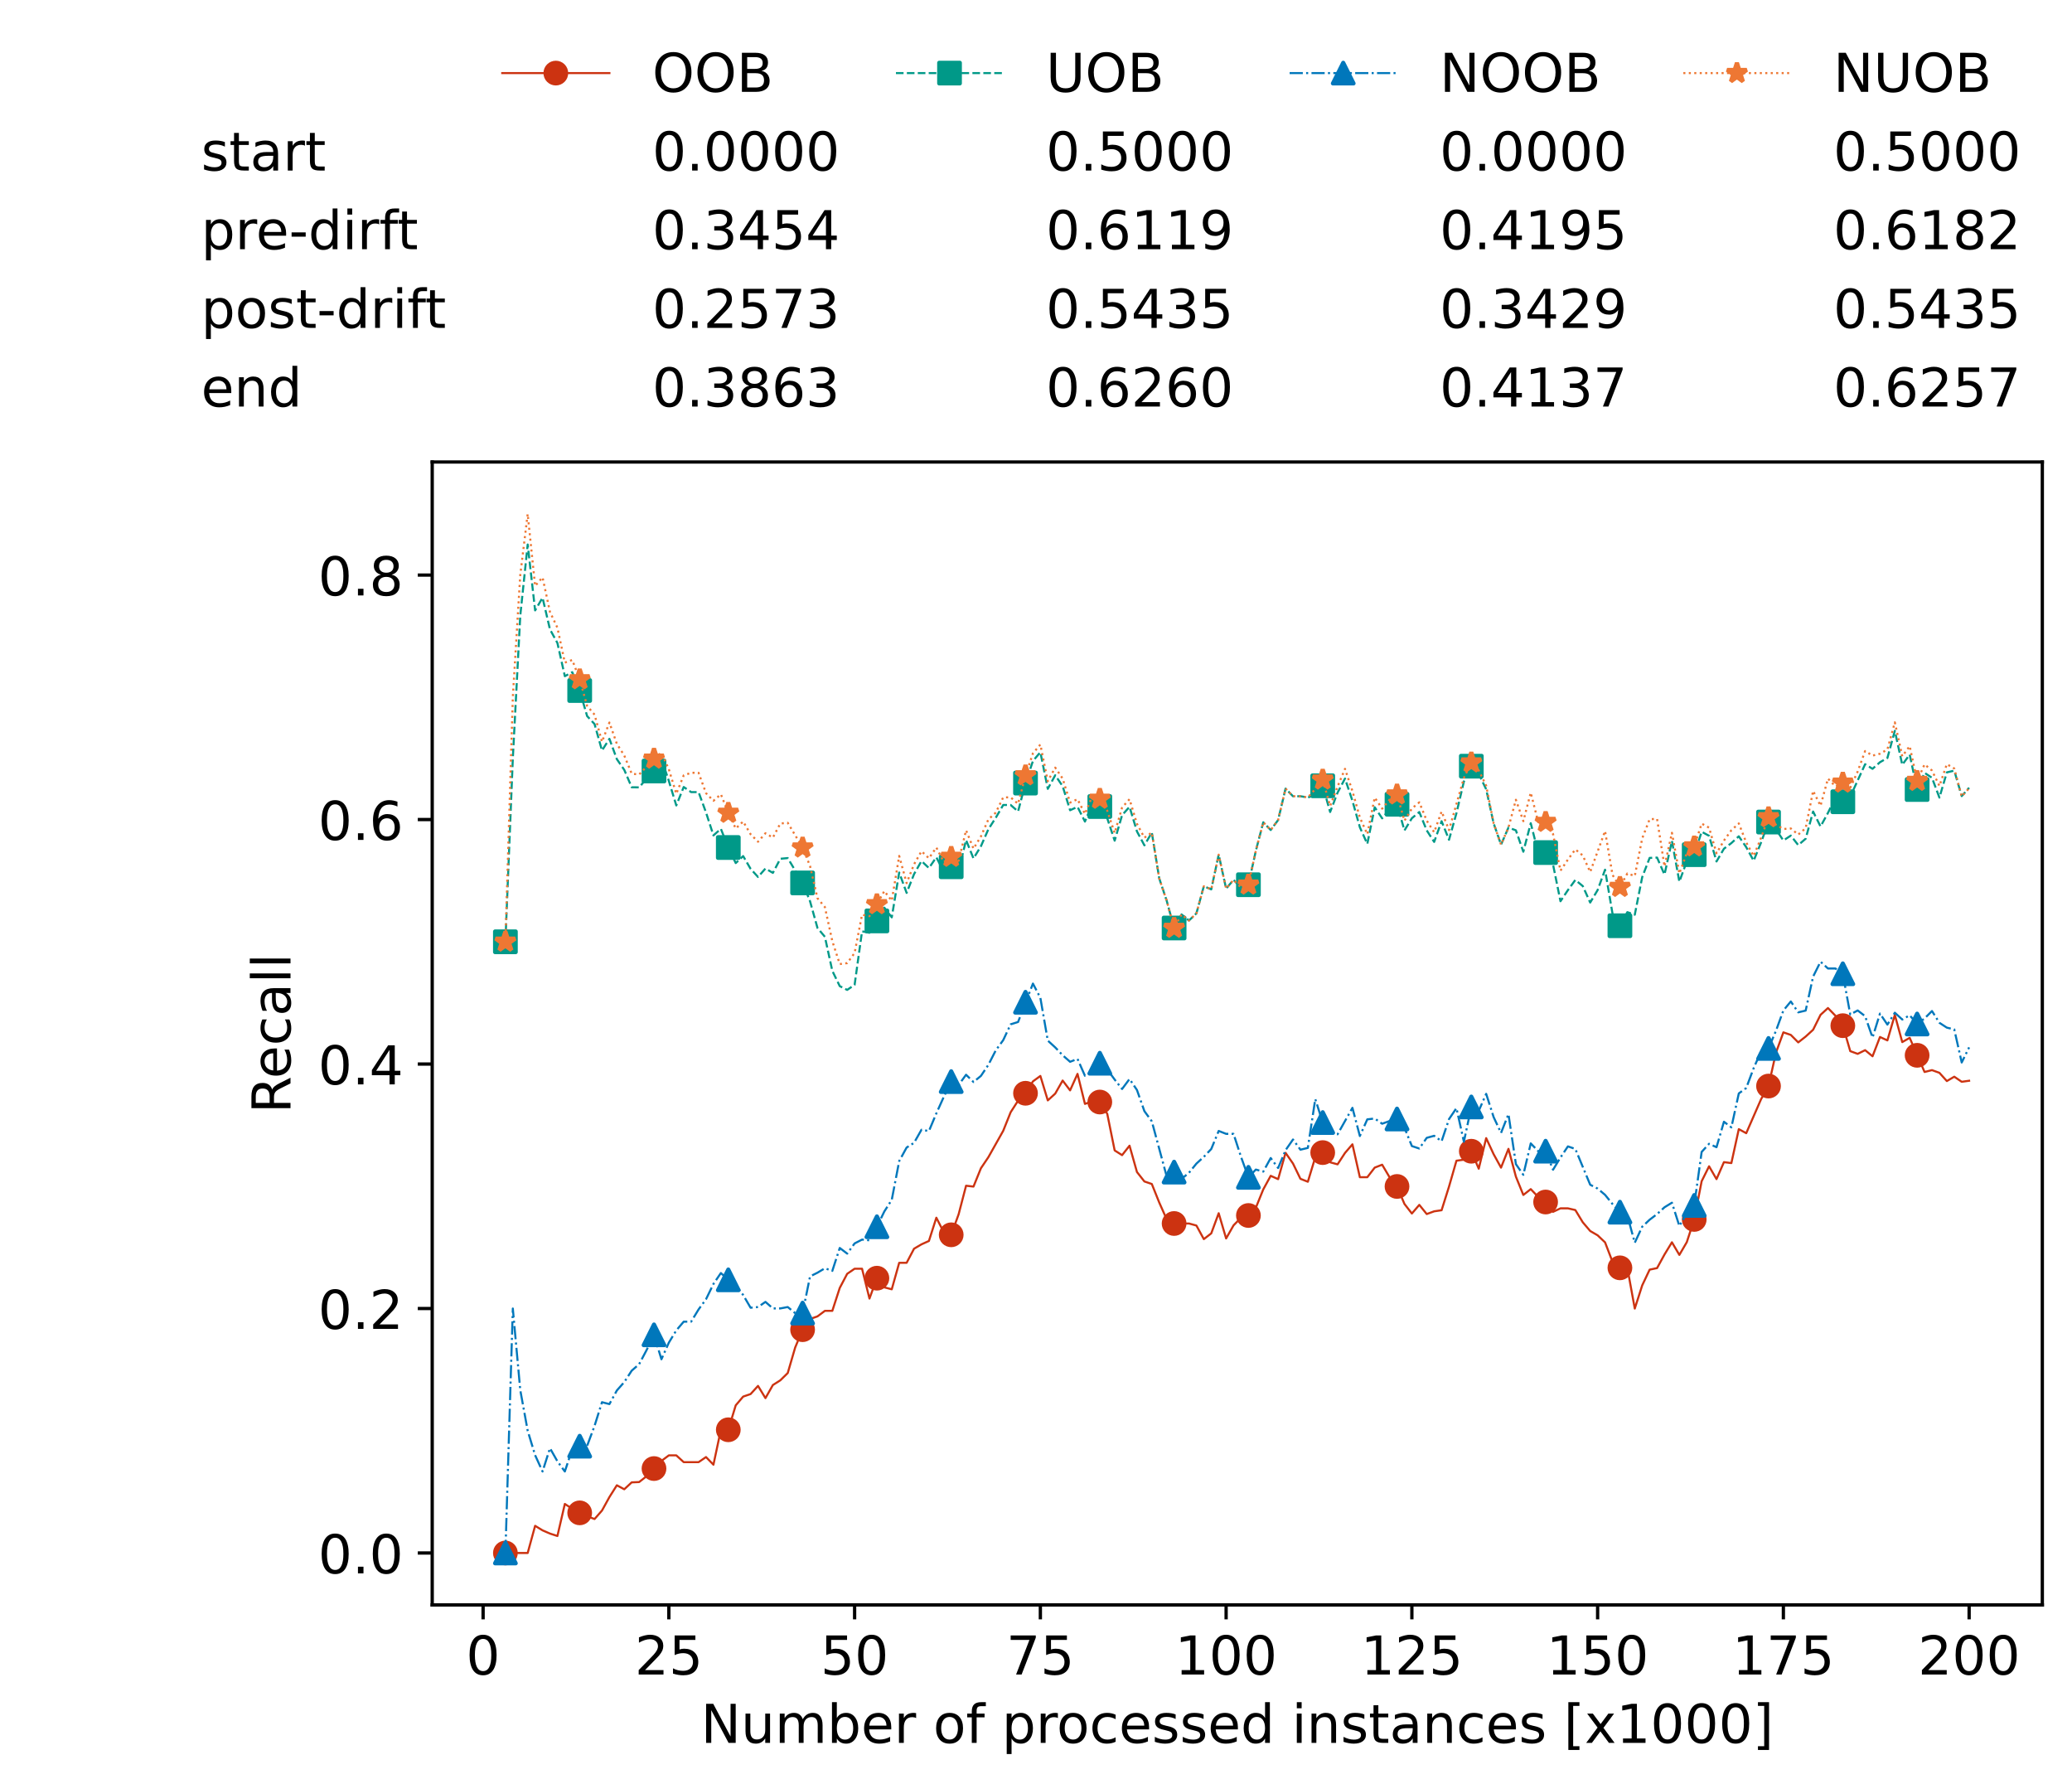 <?xml version="1.0" encoding="utf-8" standalone="no"?>
<!DOCTYPE svg PUBLIC "-//W3C//DTD SVG 1.1//EN"
  "http://www.w3.org/Graphics/SVG/1.1/DTD/svg11.dtd">
<!-- Created with matplotlib (https://matplotlib.org/) -->
<svg height="432.615pt" version="1.1" viewBox="0 0 502.65 432.615" width="502.65pt" xmlns="http://www.w3.org/2000/svg" xmlns:xlink="http://www.w3.org/1999/xlink">
 <defs>
  <style type="text/css">*{stroke-linecap:butt;stroke-linejoin:round;}</style>
 </defs>
 <g id="figure_1">
  <g id="patch_1">
   <path d="M 0 432.615 
L 502.65 432.615 
L 502.65 0 
L 0 0 
z
" style="fill:#ffffff;"/>
  </g>
  <g id="axes_1">
   <g id="patch_2">
    <path d="M 104.85 389.252 
L 495.45 389.252 
L 495.45 112.052 
L 104.85 112.052 
z
" style="fill:#ffffff;"/>
   </g>
   <g id="matplotlib.axis_1">
    <g id="xtick_1">
     <g id="line2d_1">
      <defs>
       <path d="M 0 0 
L 0 3.5 
" id="mc3fcff7a4e" style="stroke:#000000;stroke-width:0.8;"/>
      </defs>
      <g>
       <use style="stroke:#000000;stroke-width:0.8;" x="117.197" xlink:href="#mc3fcff7a4e" y="389.252"/>
      </g>
     </g>
     <g id="text_1">
      <!-- 0 -->
      <g transform="translate(113.061 406.13)scale(0.13 -0.13)">
       <defs>
        <path d="M 31.781 66.406 
Q 24.172 66.406 20.328 58.906 
Q 16.5 51.422 16.5 36.375 
Q 16.5 21.391 20.328 13.891 
Q 24.172 6.391 31.781 6.391 
Q 39.453 6.391 43.281 13.891 
Q 47.125 21.391 47.125 36.375 
Q 47.125 51.422 43.281 58.906 
Q 39.453 66.406 31.781 66.406 
z
M 31.781 74.219 
Q 44.047 74.219 50.516 64.516 
Q 56.984 54.828 56.984 36.375 
Q 56.984 17.969 50.516 8.266 
Q 44.047 -1.422 31.781 -1.422 
Q 19.531 -1.422 13.062 8.266 
Q 6.594 17.969 6.594 36.375 
Q 6.594 54.828 13.062 64.516 
Q 19.531 74.219 31.781 74.219 
z
" id="DejaVuSans-48"/>
       </defs>
       <use xlink:href="#DejaVuSans-48"/>
      </g>
     </g>
    </g>
    <g id="xtick_2">
     <g id="line2d_2">
      <g>
       <use style="stroke:#000000;stroke-width:0.8;" x="162.259" xlink:href="#mc3fcff7a4e" y="389.252"/>
      </g>
     </g>
     <g id="text_2">
      <!-- 25 -->
      <g transform="translate(153.988 406.13)scale(0.13 -0.13)">
       <defs>
        <path d="M 19.188 8.297 
L 53.609 8.297 
L 53.609 0 
L 7.328 0 
L 7.328 8.297 
Q 12.938 14.109 22.625 23.891 
Q 32.328 33.688 34.812 36.531 
Q 39.547 41.844 41.422 45.531 
Q 43.312 49.219 43.312 52.781 
Q 43.312 58.594 39.234 62.25 
Q 35.156 65.922 28.609 65.922 
Q 23.969 65.922 18.812 64.312 
Q 13.672 62.703 7.812 59.422 
L 7.812 69.391 
Q 13.766 71.781 18.938 73 
Q 24.125 74.219 28.422 74.219 
Q 39.75 74.219 46.484 68.547 
Q 53.219 62.891 53.219 53.422 
Q 53.219 48.922 51.531 44.891 
Q 49.859 40.875 45.406 35.406 
Q 44.188 33.984 37.641 27.219 
Q 31.109 20.453 19.188 8.297 
z
" id="DejaVuSans-50"/>
        <path d="M 10.797 72.906 
L 49.516 72.906 
L 49.516 64.594 
L 19.828 64.594 
L 19.828 46.734 
Q 21.969 47.469 24.109 47.828 
Q 26.266 48.188 28.422 48.188 
Q 40.625 48.188 47.75 41.5 
Q 54.891 34.812 54.891 23.391 
Q 54.891 11.625 47.562 5.094 
Q 40.234 -1.422 26.906 -1.422 
Q 22.312 -1.422 17.547 -0.641 
Q 12.797 0.141 7.719 1.703 
L 7.719 11.625 
Q 12.109 9.234 16.797 8.062 
Q 21.484 6.891 26.703 6.891 
Q 35.156 6.891 40.078 11.328 
Q 45.016 15.766 45.016 23.391 
Q 45.016 31 40.078 35.438 
Q 35.156 39.891 26.703 39.891 
Q 22.75 39.891 18.812 39.016 
Q 14.891 38.141 10.797 36.281 
z
" id="DejaVuSans-53"/>
       </defs>
       <use xlink:href="#DejaVuSans-50"/>
       <use x="63.623" xlink:href="#DejaVuSans-53"/>
      </g>
     </g>
    </g>
    <g id="xtick_3">
     <g id="line2d_3">
      <g>
       <use style="stroke:#000000;stroke-width:0.8;" x="207.322" xlink:href="#mc3fcff7a4e" y="389.252"/>
      </g>
     </g>
     <g id="text_3">
      <!-- 50 -->
      <g transform="translate(199.05 406.13)scale(0.13 -0.13)">
       <use xlink:href="#DejaVuSans-53"/>
       <use x="63.623" xlink:href="#DejaVuSans-48"/>
      </g>
     </g>
    </g>
    <g id="xtick_4">
     <g id="line2d_4">
      <g>
       <use style="stroke:#000000;stroke-width:0.8;" x="252.384" xlink:href="#mc3fcff7a4e" y="389.252"/>
      </g>
     </g>
     <g id="text_4">
      <!-- 75 -->
      <g transform="translate(244.113 406.13)scale(0.13 -0.13)">
       <defs>
        <path d="M 8.203 72.906 
L 55.078 72.906 
L 55.078 68.703 
L 28.609 0 
L 18.312 0 
L 43.219 64.594 
L 8.203 64.594 
z
" id="DejaVuSans-55"/>
       </defs>
       <use xlink:href="#DejaVuSans-55"/>
       <use x="63.623" xlink:href="#DejaVuSans-53"/>
      </g>
     </g>
    </g>
    <g id="xtick_5">
     <g id="line2d_5">
      <g>
       <use style="stroke:#000000;stroke-width:0.8;" x="297.446" xlink:href="#mc3fcff7a4e" y="389.252"/>
      </g>
     </g>
     <g id="text_5">
      <!-- 100 -->
      <g transform="translate(285.039 406.13)scale(0.13 -0.13)">
       <defs>
        <path d="M 12.406 8.297 
L 28.516 8.297 
L 28.516 63.922 
L 10.984 60.406 
L 10.984 69.391 
L 28.422 72.906 
L 38.281 72.906 
L 38.281 8.297 
L 54.391 8.297 
L 54.391 0 
L 12.406 0 
z
" id="DejaVuSans-49"/>
       </defs>
       <use xlink:href="#DejaVuSans-49"/>
       <use x="63.623" xlink:href="#DejaVuSans-48"/>
       <use x="127.246" xlink:href="#DejaVuSans-48"/>
      </g>
     </g>
    </g>
    <g id="xtick_6">
     <g id="line2d_6">
      <g>
       <use style="stroke:#000000;stroke-width:0.8;" x="342.509" xlink:href="#mc3fcff7a4e" y="389.252"/>
      </g>
     </g>
     <g id="text_6">
      <!-- 125 -->
      <g transform="translate(330.102 406.13)scale(0.13 -0.13)">
       <use xlink:href="#DejaVuSans-49"/>
       <use x="63.623" xlink:href="#DejaVuSans-50"/>
       <use x="127.246" xlink:href="#DejaVuSans-53"/>
      </g>
     </g>
    </g>
    <g id="xtick_7">
     <g id="line2d_7">
      <g>
       <use style="stroke:#000000;stroke-width:0.8;" x="387.571" xlink:href="#mc3fcff7a4e" y="389.252"/>
      </g>
     </g>
     <g id="text_7">
      <!-- 150 -->
      <g transform="translate(375.164 406.13)scale(0.13 -0.13)">
       <use xlink:href="#DejaVuSans-49"/>
       <use x="63.623" xlink:href="#DejaVuSans-53"/>
       <use x="127.246" xlink:href="#DejaVuSans-48"/>
      </g>
     </g>
    </g>
    <g id="xtick_8">
     <g id="line2d_8">
      <g>
       <use style="stroke:#000000;stroke-width:0.8;" x="432.633" xlink:href="#mc3fcff7a4e" y="389.252"/>
      </g>
     </g>
     <g id="text_8">
      <!-- 175 -->
      <g transform="translate(420.226 406.13)scale(0.13 -0.13)">
       <use xlink:href="#DejaVuSans-49"/>
       <use x="63.623" xlink:href="#DejaVuSans-55"/>
       <use x="127.246" xlink:href="#DejaVuSans-53"/>
      </g>
     </g>
    </g>
    <g id="xtick_9">
     <g id="line2d_9">
      <g>
       <use style="stroke:#000000;stroke-width:0.8;" x="477.695" xlink:href="#mc3fcff7a4e" y="389.252"/>
      </g>
     </g>
     <g id="text_9">
      <!-- 200 -->
      <g transform="translate(465.289 406.13)scale(0.13 -0.13)">
       <use xlink:href="#DejaVuSans-50"/>
       <use x="63.623" xlink:href="#DejaVuSans-48"/>
       <use x="127.246" xlink:href="#DejaVuSans-48"/>
      </g>
     </g>
    </g>
    <g id="text_10">
     <!-- Number of processed instances [x1000] -->
     <g transform="translate(170.025 422.711)scale(0.13 -0.13)">
      <defs>
       <path d="M 9.812 72.906 
L 23.094 72.906 
L 55.422 11.922 
L 55.422 72.906 
L 64.984 72.906 
L 64.984 0 
L 51.703 0 
L 19.391 60.984 
L 19.391 0 
L 9.812 0 
z
" id="DejaVuSans-78"/>
       <path d="M 8.5 21.578 
L 8.5 54.688 
L 17.484 54.688 
L 17.484 21.922 
Q 17.484 14.156 20.5 10.266 
Q 23.531 6.391 29.594 6.391 
Q 36.859 6.391 41.078 11.031 
Q 45.312 15.672 45.312 23.688 
L 45.312 54.688 
L 54.297 54.688 
L 54.297 0 
L 45.312 0 
L 45.312 8.406 
Q 42.047 3.422 37.719 1 
Q 33.406 -1.422 27.688 -1.422 
Q 18.266 -1.422 13.375 4.438 
Q 8.5 10.297 8.5 21.578 
z
M 31.109 56 
z
" id="DejaVuSans-117"/>
       <path d="M 52 44.188 
Q 55.375 50.25 60.062 53.125 
Q 64.75 56 71.094 56 
Q 79.641 56 84.281 50.016 
Q 88.922 44.047 88.922 33.016 
L 88.922 0 
L 79.891 0 
L 79.891 32.719 
Q 79.891 40.578 77.094 44.375 
Q 74.312 48.188 68.609 48.188 
Q 61.625 48.188 57.562 43.547 
Q 53.516 38.922 53.516 30.906 
L 53.516 0 
L 44.484 0 
L 44.484 32.719 
Q 44.484 40.625 41.703 44.406 
Q 38.922 48.188 33.109 48.188 
Q 26.219 48.188 22.156 43.531 
Q 18.109 38.875 18.109 30.906 
L 18.109 0 
L 9.078 0 
L 9.078 54.688 
L 18.109 54.688 
L 18.109 46.188 
Q 21.188 51.219 25.484 53.609 
Q 29.781 56 35.688 56 
Q 41.656 56 45.828 52.969 
Q 50 49.953 52 44.188 
z
" id="DejaVuSans-109"/>
       <path d="M 48.688 27.297 
Q 48.688 37.203 44.609 42.844 
Q 40.531 48.484 33.406 48.484 
Q 26.266 48.484 22.188 42.844 
Q 18.109 37.203 18.109 27.297 
Q 18.109 17.391 22.188 11.75 
Q 26.266 6.109 33.406 6.109 
Q 40.531 6.109 44.609 11.75 
Q 48.688 17.391 48.688 27.297 
z
M 18.109 46.391 
Q 20.953 51.266 25.266 53.625 
Q 29.594 56 35.594 56 
Q 45.562 56 51.781 48.094 
Q 58.016 40.188 58.016 27.297 
Q 58.016 14.406 51.781 6.484 
Q 45.562 -1.422 35.594 -1.422 
Q 29.594 -1.422 25.266 0.953 
Q 20.953 3.328 18.109 8.203 
L 18.109 0 
L 9.078 0 
L 9.078 75.984 
L 18.109 75.984 
z
" id="DejaVuSans-98"/>
       <path d="M 56.203 29.594 
L 56.203 25.203 
L 14.891 25.203 
Q 15.484 15.922 20.484 11.062 
Q 25.484 6.203 34.422 6.203 
Q 39.594 6.203 44.453 7.469 
Q 49.312 8.734 54.109 11.281 
L 54.109 2.781 
Q 49.266 0.734 44.188 -0.344 
Q 39.109 -1.422 33.891 -1.422 
Q 20.797 -1.422 13.156 6.188 
Q 5.516 13.812 5.516 26.812 
Q 5.516 40.234 12.766 48.109 
Q 20.016 56 32.328 56 
Q 43.359 56 49.781 48.891 
Q 56.203 41.797 56.203 29.594 
z
M 47.219 32.234 
Q 47.125 39.594 43.094 43.984 
Q 39.062 48.391 32.422 48.391 
Q 24.906 48.391 20.391 44.141 
Q 15.875 39.891 15.188 32.172 
z
" id="DejaVuSans-101"/>
       <path d="M 41.109 46.297 
Q 39.594 47.172 37.812 47.578 
Q 36.031 48 33.891 48 
Q 26.266 48 22.188 43.047 
Q 18.109 38.094 18.109 28.812 
L 18.109 0 
L 9.078 0 
L 9.078 54.688 
L 18.109 54.688 
L 18.109 46.188 
Q 20.953 51.172 25.484 53.578 
Q 30.031 56 36.531 56 
Q 37.453 56 38.578 55.875 
Q 39.703 55.766 41.062 55.516 
z
" id="DejaVuSans-114"/>
       <path id="DejaVuSans-32"/>
       <path d="M 30.609 48.391 
Q 23.391 48.391 19.188 42.75 
Q 14.984 37.109 14.984 27.297 
Q 14.984 17.484 19.156 11.844 
Q 23.344 6.203 30.609 6.203 
Q 37.797 6.203 41.984 11.859 
Q 46.188 17.531 46.188 27.297 
Q 46.188 37.016 41.984 42.703 
Q 37.797 48.391 30.609 48.391 
z
M 30.609 56 
Q 42.328 56 49.016 48.375 
Q 55.719 40.766 55.719 27.297 
Q 55.719 13.875 49.016 6.219 
Q 42.328 -1.422 30.609 -1.422 
Q 18.844 -1.422 12.172 6.219 
Q 5.516 13.875 5.516 27.297 
Q 5.516 40.766 12.172 48.375 
Q 18.844 56 30.609 56 
z
" id="DejaVuSans-111"/>
       <path d="M 37.109 75.984 
L 37.109 68.5 
L 28.516 68.5 
Q 23.688 68.5 21.797 66.547 
Q 19.922 64.594 19.922 59.516 
L 19.922 54.688 
L 34.719 54.688 
L 34.719 47.703 
L 19.922 47.703 
L 19.922 0 
L 10.891 0 
L 10.891 47.703 
L 2.297 47.703 
L 2.297 54.688 
L 10.891 54.688 
L 10.891 58.5 
Q 10.891 67.625 15.141 71.797 
Q 19.391 75.984 28.609 75.984 
z
" id="DejaVuSans-102"/>
       <path d="M 18.109 8.203 
L 18.109 -20.797 
L 9.078 -20.797 
L 9.078 54.688 
L 18.109 54.688 
L 18.109 46.391 
Q 20.953 51.266 25.266 53.625 
Q 29.594 56 35.594 56 
Q 45.562 56 51.781 48.094 
Q 58.016 40.188 58.016 27.297 
Q 58.016 14.406 51.781 6.484 
Q 45.562 -1.422 35.594 -1.422 
Q 29.594 -1.422 25.266 0.953 
Q 20.953 3.328 18.109 8.203 
z
M 48.688 27.297 
Q 48.688 37.203 44.609 42.844 
Q 40.531 48.484 33.406 48.484 
Q 26.266 48.484 22.188 42.844 
Q 18.109 37.203 18.109 27.297 
Q 18.109 17.391 22.188 11.75 
Q 26.266 6.109 33.406 6.109 
Q 40.531 6.109 44.609 11.75 
Q 48.688 17.391 48.688 27.297 
z
" id="DejaVuSans-112"/>
       <path d="M 48.781 52.594 
L 48.781 44.188 
Q 44.969 46.297 41.141 47.344 
Q 37.312 48.391 33.406 48.391 
Q 24.656 48.391 19.812 42.844 
Q 14.984 37.312 14.984 27.297 
Q 14.984 17.281 19.812 11.734 
Q 24.656 6.203 33.406 6.203 
Q 37.312 6.203 41.141 7.25 
Q 44.969 8.297 48.781 10.406 
L 48.781 2.094 
Q 45.016 0.344 40.984 -0.531 
Q 36.969 -1.422 32.422 -1.422 
Q 20.062 -1.422 12.781 6.344 
Q 5.516 14.109 5.516 27.297 
Q 5.516 40.672 12.859 48.328 
Q 20.219 56 33.016 56 
Q 37.156 56 41.109 55.141 
Q 45.062 54.297 48.781 52.594 
z
" id="DejaVuSans-99"/>
       <path d="M 44.281 53.078 
L 44.281 44.578 
Q 40.484 46.531 36.375 47.5 
Q 32.281 48.484 27.875 48.484 
Q 21.188 48.484 17.844 46.438 
Q 14.5 44.391 14.5 40.281 
Q 14.5 37.156 16.891 35.375 
Q 19.281 33.594 26.516 31.984 
L 29.594 31.297 
Q 39.156 29.25 43.188 25.516 
Q 47.219 21.781 47.219 15.094 
Q 47.219 7.469 41.188 3.016 
Q 35.156 -1.422 24.609 -1.422 
Q 20.219 -1.422 15.453 -0.562 
Q 10.688 0.297 5.422 2 
L 5.422 11.281 
Q 10.406 8.688 15.234 7.391 
Q 20.062 6.109 24.812 6.109 
Q 31.156 6.109 34.562 8.281 
Q 37.984 10.453 37.984 14.406 
Q 37.984 18.062 35.516 20.016 
Q 33.062 21.969 24.703 23.781 
L 21.578 24.516 
Q 13.234 26.266 9.516 29.906 
Q 5.812 33.547 5.812 39.891 
Q 5.812 47.609 11.281 51.797 
Q 16.75 56 26.812 56 
Q 31.781 56 36.172 55.266 
Q 40.578 54.547 44.281 53.078 
z
" id="DejaVuSans-115"/>
       <path d="M 45.406 46.391 
L 45.406 75.984 
L 54.391 75.984 
L 54.391 0 
L 45.406 0 
L 45.406 8.203 
Q 42.578 3.328 38.25 0.953 
Q 33.938 -1.422 27.875 -1.422 
Q 17.969 -1.422 11.734 6.484 
Q 5.516 14.406 5.516 27.297 
Q 5.516 40.188 11.734 48.094 
Q 17.969 56 27.875 56 
Q 33.938 56 38.25 53.625 
Q 42.578 51.266 45.406 46.391 
z
M 14.797 27.297 
Q 14.797 17.391 18.875 11.75 
Q 22.953 6.109 30.078 6.109 
Q 37.203 6.109 41.297 11.75 
Q 45.406 17.391 45.406 27.297 
Q 45.406 37.203 41.297 42.844 
Q 37.203 48.484 30.078 48.484 
Q 22.953 48.484 18.875 42.844 
Q 14.797 37.203 14.797 27.297 
z
" id="DejaVuSans-100"/>
       <path d="M 9.422 54.688 
L 18.406 54.688 
L 18.406 0 
L 9.422 0 
z
M 9.422 75.984 
L 18.406 75.984 
L 18.406 64.594 
L 9.422 64.594 
z
" id="DejaVuSans-105"/>
       <path d="M 54.891 33.016 
L 54.891 0 
L 45.906 0 
L 45.906 32.719 
Q 45.906 40.484 42.875 44.328 
Q 39.844 48.188 33.797 48.188 
Q 26.516 48.188 22.312 43.547 
Q 18.109 38.922 18.109 30.906 
L 18.109 0 
L 9.078 0 
L 9.078 54.688 
L 18.109 54.688 
L 18.109 46.188 
Q 21.344 51.125 25.703 53.562 
Q 30.078 56 35.797 56 
Q 45.219 56 50.047 50.172 
Q 54.891 44.344 54.891 33.016 
z
" id="DejaVuSans-110"/>
       <path d="M 18.312 70.219 
L 18.312 54.688 
L 36.812 54.688 
L 36.812 47.703 
L 18.312 47.703 
L 18.312 18.016 
Q 18.312 11.328 20.141 9.422 
Q 21.969 7.516 27.594 7.516 
L 36.812 7.516 
L 36.812 0 
L 27.594 0 
Q 17.188 0 13.234 3.875 
Q 9.281 7.766 9.281 18.016 
L 9.281 47.703 
L 2.688 47.703 
L 2.688 54.688 
L 9.281 54.688 
L 9.281 70.219 
z
" id="DejaVuSans-116"/>
       <path d="M 34.281 27.484 
Q 23.391 27.484 19.188 25 
Q 14.984 22.516 14.984 16.5 
Q 14.984 11.719 18.141 8.906 
Q 21.297 6.109 26.703 6.109 
Q 34.188 6.109 38.703 11.406 
Q 43.219 16.703 43.219 25.484 
L 43.219 27.484 
z
M 52.203 31.203 
L 52.203 0 
L 43.219 0 
L 43.219 8.297 
Q 40.141 3.328 35.547 0.953 
Q 30.953 -1.422 24.312 -1.422 
Q 15.922 -1.422 10.953 3.297 
Q 6 8.016 6 15.922 
Q 6 25.141 12.172 29.828 
Q 18.359 34.516 30.609 34.516 
L 43.219 34.516 
L 43.219 35.406 
Q 43.219 41.609 39.141 45 
Q 35.062 48.391 27.688 48.391 
Q 23 48.391 18.547 47.266 
Q 14.109 46.141 10.016 43.891 
L 10.016 52.203 
Q 14.938 54.109 19.578 55.047 
Q 24.219 56 28.609 56 
Q 40.484 56 46.344 49.844 
Q 52.203 43.703 52.203 31.203 
z
" id="DejaVuSans-97"/>
       <path d="M 8.594 75.984 
L 29.297 75.984 
L 29.297 69 
L 17.578 69 
L 17.578 -6.203 
L 29.297 -6.203 
L 29.297 -13.188 
L 8.594 -13.188 
z
" id="DejaVuSans-91"/>
       <path d="M 54.891 54.688 
L 35.109 28.078 
L 55.906 0 
L 45.312 0 
L 29.391 21.484 
L 13.484 0 
L 2.875 0 
L 24.125 28.609 
L 4.688 54.688 
L 15.281 54.688 
L 29.781 35.203 
L 44.281 54.688 
z
" id="DejaVuSans-120"/>
       <path d="M 30.422 75.984 
L 30.422 -13.188 
L 9.719 -13.188 
L 9.719 -6.203 
L 21.391 -6.203 
L 21.391 69 
L 9.719 69 
L 9.719 75.984 
z
" id="DejaVuSans-93"/>
      </defs>
      <use xlink:href="#DejaVuSans-78"/>
      <use x="74.805" xlink:href="#DejaVuSans-117"/>
      <use x="138.184" xlink:href="#DejaVuSans-109"/>
      <use x="235.596" xlink:href="#DejaVuSans-98"/>
      <use x="299.072" xlink:href="#DejaVuSans-101"/>
      <use x="360.596" xlink:href="#DejaVuSans-114"/>
      <use x="401.709" xlink:href="#DejaVuSans-32"/>
      <use x="433.496" xlink:href="#DejaVuSans-111"/>
      <use x="494.678" xlink:href="#DejaVuSans-102"/>
      <use x="529.883" xlink:href="#DejaVuSans-32"/>
      <use x="561.67" xlink:href="#DejaVuSans-112"/>
      <use x="625.146" xlink:href="#DejaVuSans-114"/>
      <use x="664.01" xlink:href="#DejaVuSans-111"/>
      <use x="725.191" xlink:href="#DejaVuSans-99"/>
      <use x="780.172" xlink:href="#DejaVuSans-101"/>
      <use x="841.695" xlink:href="#DejaVuSans-115"/>
      <use x="893.795" xlink:href="#DejaVuSans-115"/>
      <use x="945.895" xlink:href="#DejaVuSans-101"/>
      <use x="1007.418" xlink:href="#DejaVuSans-100"/>
      <use x="1070.895" xlink:href="#DejaVuSans-32"/>
      <use x="1102.682" xlink:href="#DejaVuSans-105"/>
      <use x="1130.465" xlink:href="#DejaVuSans-110"/>
      <use x="1193.844" xlink:href="#DejaVuSans-115"/>
      <use x="1245.943" xlink:href="#DejaVuSans-116"/>
      <use x="1285.152" xlink:href="#DejaVuSans-97"/>
      <use x="1346.432" xlink:href="#DejaVuSans-110"/>
      <use x="1409.811" xlink:href="#DejaVuSans-99"/>
      <use x="1464.791" xlink:href="#DejaVuSans-101"/>
      <use x="1526.314" xlink:href="#DejaVuSans-115"/>
      <use x="1578.414" xlink:href="#DejaVuSans-32"/>
      <use x="1610.201" xlink:href="#DejaVuSans-91"/>
      <use x="1649.215" xlink:href="#DejaVuSans-120"/>
      <use x="1708.395" xlink:href="#DejaVuSans-49"/>
      <use x="1772.018" xlink:href="#DejaVuSans-48"/>
      <use x="1835.641" xlink:href="#DejaVuSans-48"/>
      <use x="1899.264" xlink:href="#DejaVuSans-48"/>
      <use x="1962.887" xlink:href="#DejaVuSans-93"/>
     </g>
    </g>
   </g>
   <g id="matplotlib.axis_2">
    <g id="ytick_1">
     <g id="line2d_10">
      <defs>
       <path d="M 0 0 
L -3.5 0 
" id="m30db973e71" style="stroke:#000000;stroke-width:0.8;"/>
      </defs>
      <g>
       <use style="stroke:#000000;stroke-width:0.8;" x="104.85" xlink:href="#m30db973e71" y="376.652"/>
      </g>
     </g>
     <g id="text_11">
      <!-- 0.0 -->
      <g transform="translate(77.176 381.591)scale(0.13 -0.13)">
       <defs>
        <path d="M 10.688 12.406 
L 21 12.406 
L 21 0 
L 10.688 0 
z
" id="DejaVuSans-46"/>
       </defs>
       <use xlink:href="#DejaVuSans-48"/>
       <use x="63.623" xlink:href="#DejaVuSans-46"/>
       <use x="95.41" xlink:href="#DejaVuSans-48"/>
      </g>
     </g>
    </g>
    <g id="ytick_2">
     <g id="line2d_11">
      <g>
       <use style="stroke:#000000;stroke-width:0.8;" x="104.85" xlink:href="#m30db973e71" y="317.358"/>
      </g>
     </g>
     <g id="text_12">
      <!-- 0.2 -->
      <g transform="translate(77.176 322.297)scale(0.13 -0.13)">
       <use xlink:href="#DejaVuSans-48"/>
       <use x="63.623" xlink:href="#DejaVuSans-46"/>
       <use x="95.41" xlink:href="#DejaVuSans-50"/>
      </g>
     </g>
    </g>
    <g id="ytick_3">
     <g id="line2d_12">
      <g>
       <use style="stroke:#000000;stroke-width:0.8;" x="104.85" xlink:href="#m30db973e71" y="258.064"/>
      </g>
     </g>
     <g id="text_13">
      <!-- 0.4 -->
      <g transform="translate(77.176 263.003)scale(0.13 -0.13)">
       <defs>
        <path d="M 37.797 64.312 
L 12.891 25.391 
L 37.797 25.391 
z
M 35.203 72.906 
L 47.609 72.906 
L 47.609 25.391 
L 58.016 25.391 
L 58.016 17.188 
L 47.609 17.188 
L 47.609 0 
L 37.797 0 
L 37.797 17.188 
L 4.891 17.188 
L 4.891 26.703 
z
" id="DejaVuSans-52"/>
       </defs>
       <use xlink:href="#DejaVuSans-48"/>
       <use x="63.623" xlink:href="#DejaVuSans-46"/>
       <use x="95.41" xlink:href="#DejaVuSans-52"/>
      </g>
     </g>
    </g>
    <g id="ytick_4">
     <g id="line2d_13">
      <g>
       <use style="stroke:#000000;stroke-width:0.8;" x="104.85" xlink:href="#m30db973e71" y="198.769"/>
      </g>
     </g>
     <g id="text_14">
      <!-- 0.6 -->
      <g transform="translate(77.176 203.708)scale(0.13 -0.13)">
       <defs>
        <path d="M 33.016 40.375 
Q 26.375 40.375 22.484 35.828 
Q 18.609 31.297 18.609 23.391 
Q 18.609 15.531 22.484 10.953 
Q 26.375 6.391 33.016 6.391 
Q 39.656 6.391 43.531 10.953 
Q 47.406 15.531 47.406 23.391 
Q 47.406 31.297 43.531 35.828 
Q 39.656 40.375 33.016 40.375 
z
M 52.594 71.297 
L 52.594 62.312 
Q 48.875 64.062 45.094 64.984 
Q 41.312 65.922 37.594 65.922 
Q 27.828 65.922 22.672 59.328 
Q 17.531 52.734 16.797 39.406 
Q 19.672 43.656 24.016 45.922 
Q 28.375 48.188 33.594 48.188 
Q 44.578 48.188 50.953 41.516 
Q 57.328 34.859 57.328 23.391 
Q 57.328 12.156 50.688 5.359 
Q 44.047 -1.422 33.016 -1.422 
Q 20.359 -1.422 13.672 8.266 
Q 6.984 17.969 6.984 36.375 
Q 6.984 53.656 15.188 63.938 
Q 23.391 74.219 37.203 74.219 
Q 40.922 74.219 44.703 73.484 
Q 48.484 72.75 52.594 71.297 
z
" id="DejaVuSans-54"/>
       </defs>
       <use xlink:href="#DejaVuSans-48"/>
       <use x="63.623" xlink:href="#DejaVuSans-46"/>
       <use x="95.41" xlink:href="#DejaVuSans-54"/>
      </g>
     </g>
    </g>
    <g id="ytick_5">
     <g id="line2d_14">
      <g>
       <use style="stroke:#000000;stroke-width:0.8;" x="104.85" xlink:href="#m30db973e71" y="139.475"/>
      </g>
     </g>
     <g id="text_15">
      <!-- 0.8 -->
      <g transform="translate(77.176 144.414)scale(0.13 -0.13)">
       <defs>
        <path d="M 31.781 34.625 
Q 24.75 34.625 20.719 30.859 
Q 16.703 27.094 16.703 20.516 
Q 16.703 13.922 20.719 10.156 
Q 24.75 6.391 31.781 6.391 
Q 38.812 6.391 42.859 10.172 
Q 46.922 13.969 46.922 20.516 
Q 46.922 27.094 42.891 30.859 
Q 38.875 34.625 31.781 34.625 
z
M 21.922 38.812 
Q 15.578 40.375 12.031 44.719 
Q 8.5 49.078 8.5 55.328 
Q 8.5 64.062 14.719 69.141 
Q 20.953 74.219 31.781 74.219 
Q 42.672 74.219 48.875 69.141 
Q 55.078 64.062 55.078 55.328 
Q 55.078 49.078 51.531 44.719 
Q 48 40.375 41.703 38.812 
Q 48.828 37.156 52.797 32.312 
Q 56.781 27.484 56.781 20.516 
Q 56.781 9.906 50.312 4.234 
Q 43.844 -1.422 31.781 -1.422 
Q 19.734 -1.422 13.25 4.234 
Q 6.781 9.906 6.781 20.516 
Q 6.781 27.484 10.781 32.312 
Q 14.797 37.156 21.922 38.812 
z
M 18.312 54.391 
Q 18.312 48.734 21.844 45.562 
Q 25.391 42.391 31.781 42.391 
Q 38.141 42.391 41.719 45.562 
Q 45.312 48.734 45.312 54.391 
Q 45.312 60.062 41.719 63.234 
Q 38.141 66.406 31.781 66.406 
Q 25.391 66.406 21.844 63.234 
Q 18.312 60.062 18.312 54.391 
z
" id="DejaVuSans-56"/>
       </defs>
       <use xlink:href="#DejaVuSans-48"/>
       <use x="63.623" xlink:href="#DejaVuSans-46"/>
       <use x="95.41" xlink:href="#DejaVuSans-56"/>
      </g>
     </g>
    </g>
    <g id="text_16">
     <!-- Recall -->
     <g transform="translate(70.472 270.044)rotate(-90)scale(0.13 -0.13)">
      <defs>
       <path d="M 44.391 34.188 
Q 47.562 33.109 50.562 29.594 
Q 53.562 26.078 56.594 19.922 
L 66.609 0 
L 56 0 
L 46.688 18.703 
Q 43.062 26.031 39.672 28.422 
Q 36.281 30.812 30.422 30.812 
L 19.672 30.812 
L 19.672 0 
L 9.812 0 
L 9.812 72.906 
L 32.078 72.906 
Q 44.578 72.906 50.734 67.672 
Q 56.891 62.453 56.891 51.906 
Q 56.891 45.016 53.688 40.469 
Q 50.484 35.938 44.391 34.188 
z
M 19.672 64.797 
L 19.672 38.922 
L 32.078 38.922 
Q 39.203 38.922 42.844 42.219 
Q 46.484 45.516 46.484 51.906 
Q 46.484 58.297 42.844 61.547 
Q 39.203 64.797 32.078 64.797 
z
" id="DejaVuSans-82"/>
       <path d="M 9.422 75.984 
L 18.406 75.984 
L 18.406 0 
L 9.422 0 
z
" id="DejaVuSans-108"/>
      </defs>
      <use xlink:href="#DejaVuSans-82"/>
      <use x="64.982" xlink:href="#DejaVuSans-101"/>
      <use x="126.506" xlink:href="#DejaVuSans-99"/>
      <use x="181.486" xlink:href="#DejaVuSans-97"/>
      <use x="242.766" xlink:href="#DejaVuSans-108"/>
      <use x="270.549" xlink:href="#DejaVuSans-108"/>
     </g>
    </g>
   </g>
   <g id="line2d_15"/>
   <g id="line2d_16"/>
   <g id="line2d_17"/>
   <g id="line2d_18"/>
   <g id="line2d_19"/>
   <g id="line2d_20">
    <path clip-path="url(#peeac6dc40c)" d="M 122.605 376.652 
L 128.012 376.652 
L 129.815 370.064 
L 131.617 371.162 
L 133.419 371.946 
L 135.222 372.534 
L 137.024 364.756 
L 138.827 365.946 
L 140.629 366.919 
L 142.432 367.73 
L 144.234 368.417 
L 146.037 366.358 
L 147.839 363.091 
L 149.642 360.233 
L 151.444 361.199 
L 153.247 359.523 
L 155.049 359.449 
L 156.852 358.029 
L 160.457 354.323 
L 162.259 352.975 
L 164.062 352.975 
L 165.864 354.623 
L 169.469 354.623 
L 171.272 353.387 
L 173.074 355.24 
L 174.877 346.77 
L 176.679 346.77 
L 178.482 340.84 
L 180.284 338.723 
L 182.087 338.105 
L 183.889 336.128 
L 185.692 339.093 
L 187.494 335.917 
L 189.297 334.776 
L 191.099 333.008 
L 192.902 326.818 
L 194.704 322.494 
L 196.507 319.9 
L 198.309 319.271 
L 200.112 317.924 
L 201.914 317.924 
L 203.717 312.365 
L 205.519 308.944 
L 207.322 307.709 
L 209.124 307.709 
L 210.927 314.944 
L 212.729 310.003 
L 214.532 312.226 
L 216.334 312.697 
L 218.137 306.273 
L 219.939 306.273 
L 221.742 302.852 
L 223.544 301.794 
L 225.347 300.979 
L 227.149 295.336 
L 228.952 298.866 
L 230.754 299.483 
L 232.557 294.497 
L 234.359 287.579 
L 236.162 287.787 
L 237.964 283.34 
L 239.767 280.663 
L 243.372 274.258 
L 245.174 269.758 
L 246.976 266.95 
L 248.779 265.154 
L 250.581 262.271 
L 252.384 260.954 
L 254.186 266.883 
L 255.989 265.236 
L 257.791 262.068 
L 259.594 264.451 
L 261.396 260.451 
L 263.199 267.73 
L 265.001 267.113 
L 266.804 267.281 
L 268.606 270.126 
L 270.409 279.02 
L 272.211 280.16 
L 274.014 277.869 
L 275.816 284.252 
L 277.619 286.543 
L 279.421 287.16 
L 281.224 291.66 
L 283.026 295.703 
L 284.829 296.74 
L 288.434 296.74 
L 290.236 297.234 
L 292.039 300.528 
L 293.841 299.134 
L 295.644 294.249 
L 297.446 300.367 
L 299.249 297.19 
L 301.051 295.338 
L 302.854 294.799 
L 304.656 292.916 
L 306.459 288.469 
L 308.261 285.175 
L 310.064 285.984 
L 311.866 279.601 
L 313.669 282.195 
L 315.471 285.901 
L 317.274 286.614 
L 319.076 280.684 
L 320.879 279.544 
L 322.681 281.897 
L 324.484 282.391 
L 326.286 279.63 
L 328.089 277.534 
L 329.891 285.516 
L 331.694 285.516 
L 333.496 283.186 
L 335.299 282.48 
L 337.101 285.532 
L 338.904 287.756 
L 340.706 291.991 
L 342.509 294.32 
L 344.311 292.224 
L 346.114 294.448 
L 347.916 293.789 
L 349.719 293.524 
L 351.521 287.784 
L 353.324 281.512 
L 355.126 281.265 
L 356.928 279.213 
L 358.731 283.448 
L 360.533 276.036 
L 362.336 279.92 
L 364.138 283.193 
L 365.941 278.632 
L 367.743 285.37 
L 369.546 289.817 
L 371.348 288.405 
L 373.151 290.295 
L 374.953 291.53 
L 376.756 293.912 
L 378.558 293.065 
L 380.361 293.065 
L 382.163 293.477 
L 383.966 296.442 
L 385.768 298.559 
L 387.571 299.606 
L 389.373 301.316 
L 391.176 306.01 
L 392.978 307.493 
L 394.781 307.493 
L 396.583 317.375 
L 398.386 311.747 
L 400.188 307.935 
L 401.991 307.555 
L 403.793 304.261 
L 405.596 301.296 
L 407.398 304.355 
L 409.201 301.267 
L 411.003 295.755 
L 412.806 286.491 
L 414.608 282.867 
L 416.411 285.977 
L 418.213 281.859 
L 420.016 282.087 
L 421.818 273.852 
L 423.621 274.84 
L 427.226 266.583 
L 429.028 263.406 
L 430.831 255.321 
L 432.633 250.38 
L 434.436 251.002 
L 436.238 252.814 
L 438.041 251.402 
L 439.843 249.755 
L 441.646 246.132 
L 443.448 244.485 
L 445.251 246.338 
L 447.053 248.761 
L 448.856 254.937 
L 450.658 255.596 
L 452.461 254.7 
L 454.263 256.183 
L 456.066 251.507 
L 457.868 252.331 
L 459.671 246.154 
L 461.473 252.743 
L 463.276 251.713 
L 466.881 259.991 
L 468.683 259.542 
L 470.485 260.194 
L 472.288 262.194 
L 474.09 261.135 
L 475.893 262.37 
L 477.695 262.117 
L 477.695 262.117 
" style="fill:none;stroke:#cc3311;stroke-linecap:square;stroke-width:0.5;"/>
    <defs>
     <path d="M 0 2.5 
C 0.663 2.5 1.299 2.237 1.768 1.768 
C 2.237 1.299 2.5 0.663 2.5 0 
C 2.5 -0.663 2.237 -1.299 1.768 -1.768 
C 1.299 -2.237 0.663 -2.5 0 -2.5 
C -0.663 -2.5 -1.299 -2.237 -1.768 -1.768 
C -2.237 -1.299 -2.5 -0.663 -2.5 0 
C -2.5 0.663 -2.237 1.299 -1.768 1.768 
C -1.299 2.237 -0.663 2.5 0 2.5 
z
" id="ma8967802e1" style="stroke:#cc3311;"/>
    </defs>
    <g clip-path="url(#peeac6dc40c)">
     <use style="fill:#cc3311;stroke:#cc3311;" x="122.605" xlink:href="#ma8967802e1" y="376.652"/>
     <use style="fill:#cc3311;stroke:#cc3311;" x="140.629" xlink:href="#ma8967802e1" y="366.919"/>
     <use style="fill:#cc3311;stroke:#cc3311;" x="158.654" xlink:href="#ma8967802e1" y="356.176"/>
     <use style="fill:#cc3311;stroke:#cc3311;" x="176.679" xlink:href="#ma8967802e1" y="346.77"/>
     <use style="fill:#cc3311;stroke:#cc3311;" x="194.704" xlink:href="#ma8967802e1" y="322.494"/>
     <use style="fill:#cc3311;stroke:#cc3311;" x="212.729" xlink:href="#ma8967802e1" y="310.003"/>
     <use style="fill:#cc3311;stroke:#cc3311;" x="230.754" xlink:href="#ma8967802e1" y="299.483"/>
     <use style="fill:#cc3311;stroke:#cc3311;" x="248.779" xlink:href="#ma8967802e1" y="265.154"/>
     <use style="fill:#cc3311;stroke:#cc3311;" x="266.804" xlink:href="#ma8967802e1" y="267.281"/>
     <use style="fill:#cc3311;stroke:#cc3311;" x="284.829" xlink:href="#ma8967802e1" y="296.74"/>
     <use style="fill:#cc3311;stroke:#cc3311;" x="302.854" xlink:href="#ma8967802e1" y="294.799"/>
     <use style="fill:#cc3311;stroke:#cc3311;" x="320.879" xlink:href="#ma8967802e1" y="279.544"/>
     <use style="fill:#cc3311;stroke:#cc3311;" x="338.904" xlink:href="#ma8967802e1" y="287.756"/>
     <use style="fill:#cc3311;stroke:#cc3311;" x="356.928" xlink:href="#ma8967802e1" y="279.213"/>
     <use style="fill:#cc3311;stroke:#cc3311;" x="374.953" xlink:href="#ma8967802e1" y="291.53"/>
     <use style="fill:#cc3311;stroke:#cc3311;" x="392.978" xlink:href="#ma8967802e1" y="307.493"/>
     <use style="fill:#cc3311;stroke:#cc3311;" x="411.003" xlink:href="#ma8967802e1" y="295.755"/>
     <use style="fill:#cc3311;stroke:#cc3311;" x="429.028" xlink:href="#ma8967802e1" y="263.406"/>
     <use style="fill:#cc3311;stroke:#cc3311;" x="447.053" xlink:href="#ma8967802e1" y="248.761"/>
     <use style="fill:#cc3311;stroke:#cc3311;" x="465.078" xlink:href="#ma8967802e1" y="255.949"/>
    </g>
   </g>
   <g id="line2d_21"/>
   <g id="line2d_22"/>
   <g id="line2d_23"/>
   <g id="line2d_24"/>
   <g id="line2d_25">
    <path clip-path="url(#peeac6dc40c)" d="M 122.605 228.417 
L 124.407 183.946 
L 126.21 149.358 
L 128.012 132.064 
L 129.815 148.04 
L 131.617 144.966 
L 133.419 152.652 
L 135.222 155.946 
L 137.024 163.998 
L 138.827 163.028 
L 140.629 167.475 
L 142.432 173.677 
L 144.234 175.607 
L 146.037 182.026 
L 147.839 179.189 
L 149.642 184.119 
L 151.444 186.725 
L 153.247 190.941 
L 155.049 190.963 
L 156.852 188.845 
L 158.654 186.992 
L 160.457 184.027 
L 162.259 189.418 
L 164.062 195.347 
L 165.864 190.877 
L 167.667 192.112 
L 169.469 192.112 
L 171.272 197.053 
L 173.074 202.612 
L 174.877 201.024 
L 176.679 205.553 
L 178.482 209.326 
L 180.284 207.632 
L 182.087 210.72 
L 183.889 212.697 
L 185.692 210.644 
L 187.494 211.703 
L 189.297 208.282 
L 191.099 208.114 
L 194.704 214.134 
L 196.507 218.581 
L 198.309 225.05 
L 200.112 227.206 
L 201.914 235.465 
L 203.717 239.171 
L 205.519 240.083 
L 207.322 238.848 
L 209.124 225.877 
L 210.927 226.23 
L 212.729 223.348 
L 214.532 220.136 
L 216.334 222.489 
L 218.137 211.618 
L 219.939 216.559 
L 221.742 211.998 
L 223.544 208.822 
L 225.347 210.532 
L 227.149 207.921 
L 228.952 211.451 
L 230.754 210.215 
L 232.557 211.159 
L 234.359 203.747 
L 236.162 208.204 
L 237.964 205.24 
L 239.767 201.122 
L 241.569 198.323 
L 243.372 195.235 
L 245.174 195.235 
L 246.976 196.807 
L 248.779 189.919 
L 250.581 184.567 
L 252.384 182.425 
L 254.186 191.319 
L 255.989 188.025 
L 257.791 190.686 
L 259.594 196.51 
L 261.396 195.686 
L 263.199 199.26 
L 265.001 194.936 
L 266.804 195.61 
L 268.606 198.455 
L 270.409 203.89 
L 272.211 197.7 
L 274.014 195.679 
L 275.816 201.649 
L 277.619 205.018 
L 279.421 201.93 
L 281.224 213.048 
L 283.026 218.438 
L 284.829 225.072 
L 286.631 221.778 
L 288.434 223.26 
L 290.236 221.531 
L 292.039 214.943 
L 293.841 215.703 
L 295.644 207.281 
L 297.446 215.516 
L 299.249 213.398 
L 301.051 215.251 
L 302.854 214.577 
L 304.656 206.342 
L 306.459 199.424 
L 308.261 201.307 
L 310.064 198.881 
L 311.866 191.263 
L 313.669 193.116 
L 315.471 193.116 
L 317.274 193.401 
L 319.076 192.862 
L 320.879 190.582 
L 322.681 196.935 
L 324.484 192.241 
L 326.286 188.825 
L 328.089 194.216 
L 329.891 200.643 
L 331.694 204.686 
L 333.496 195.791 
L 335.299 198.474 
L 337.101 196.294 
L 338.904 195.059 
L 340.706 201.412 
L 342.509 198.447 
L 344.311 196.949 
L 346.114 201.397 
L 347.916 204.197 
L 349.719 199.167 
L 351.521 203.672 
L 353.324 197.211 
L 355.126 189.552 
L 356.928 185.827 
L 358.731 187.709 
L 360.533 191.415 
L 362.336 199.659 
L 364.138 204.857 
L 365.941 200.711 
L 367.743 201.385 
L 369.546 206.573 
L 371.348 199.655 
L 373.151 206.776 
L 374.953 206.776 
L 376.756 209.688 
L 378.558 218.582 
L 380.361 215.887 
L 382.163 213.416 
L 383.966 214.899 
L 385.768 218.899 
L 387.571 215.876 
L 389.373 210.935 
L 391.176 221.558 
L 392.978 224.523 
L 394.781 221.229 
L 396.583 221.847 
L 398.386 212.73 
L 400.188 208.072 
L 401.991 207.996 
L 403.793 212.113 
L 405.596 203.96 
L 407.398 213.843 
L 409.201 208.902 
L 411.003 207.286 
L 412.806 201.727 
L 414.608 202.716 
L 416.411 208.935 
L 418.213 205.847 
L 420.016 204.479 
L 421.818 202.832 
L 423.621 205.467 
L 425.423 208.761 
L 427.226 204.314 
L 429.028 199.373 
L 430.831 201.17 
L 432.633 203.846 
L 434.436 202.663 
L 436.238 204.969 
L 438.041 203.416 
L 439.843 196.827 
L 441.646 200.451 
L 443.448 197.157 
L 445.251 193.451 
L 447.053 194.449 
L 448.856 193.213 
L 452.461 185.351 
L 454.263 186.463 
L 456.066 184.866 
L 457.868 183.837 
L 459.671 177.249 
L 461.473 185.484 
L 463.276 183.013 
L 465.078 191.484 
L 466.881 187.441 
L 468.683 188.639 
L 470.485 193.444 
L 472.288 187.327 
L 474.09 186.903 
L 475.893 193.08 
L 477.695 191.053 
L 477.695 191.053 
" style="fill:none;stroke:#009988;stroke-dasharray:1.85,0.8;stroke-dashoffset:0;stroke-width:0.5;"/>
    <defs>
     <path d="M -2.5 2.5 
L 2.5 2.5 
L 2.5 -2.5 
L -2.5 -2.5 
z
" id="m2d6e84a2a4" style="stroke:#009988;stroke-linejoin:miter;"/>
    </defs>
    <g clip-path="url(#peeac6dc40c)">
     <use style="fill:#009988;stroke:#009988;stroke-linejoin:miter;" x="122.605" xlink:href="#m2d6e84a2a4" y="228.417"/>
     <use style="fill:#009988;stroke:#009988;stroke-linejoin:miter;" x="140.629" xlink:href="#m2d6e84a2a4" y="167.475"/>
     <use style="fill:#009988;stroke:#009988;stroke-linejoin:miter;" x="158.654" xlink:href="#m2d6e84a2a4" y="186.992"/>
     <use style="fill:#009988;stroke:#009988;stroke-linejoin:miter;" x="176.679" xlink:href="#m2d6e84a2a4" y="205.553"/>
     <use style="fill:#009988;stroke:#009988;stroke-linejoin:miter;" x="194.704" xlink:href="#m2d6e84a2a4" y="214.134"/>
     <use style="fill:#009988;stroke:#009988;stroke-linejoin:miter;" x="212.729" xlink:href="#m2d6e84a2a4" y="223.348"/>
     <use style="fill:#009988;stroke:#009988;stroke-linejoin:miter;" x="230.754" xlink:href="#m2d6e84a2a4" y="210.215"/>
     <use style="fill:#009988;stroke:#009988;stroke-linejoin:miter;" x="248.779" xlink:href="#m2d6e84a2a4" y="189.919"/>
     <use style="fill:#009988;stroke:#009988;stroke-linejoin:miter;" x="266.804" xlink:href="#m2d6e84a2a4" y="195.61"/>
     <use style="fill:#009988;stroke:#009988;stroke-linejoin:miter;" x="284.829" xlink:href="#m2d6e84a2a4" y="225.072"/>
     <use style="fill:#009988;stroke:#009988;stroke-linejoin:miter;" x="302.854" xlink:href="#m2d6e84a2a4" y="214.577"/>
     <use style="fill:#009988;stroke:#009988;stroke-linejoin:miter;" x="320.879" xlink:href="#m2d6e84a2a4" y="190.582"/>
     <use style="fill:#009988;stroke:#009988;stroke-linejoin:miter;" x="338.904" xlink:href="#m2d6e84a2a4" y="195.059"/>
     <use style="fill:#009988;stroke:#009988;stroke-linejoin:miter;" x="356.928" xlink:href="#m2d6e84a2a4" y="185.827"/>
     <use style="fill:#009988;stroke:#009988;stroke-linejoin:miter;" x="374.953" xlink:href="#m2d6e84a2a4" y="206.776"/>
     <use style="fill:#009988;stroke:#009988;stroke-linejoin:miter;" x="392.978" xlink:href="#m2d6e84a2a4" y="224.523"/>
     <use style="fill:#009988;stroke:#009988;stroke-linejoin:miter;" x="411.003" xlink:href="#m2d6e84a2a4" y="207.286"/>
     <use style="fill:#009988;stroke:#009988;stroke-linejoin:miter;" x="429.028" xlink:href="#m2d6e84a2a4" y="199.373"/>
     <use style="fill:#009988;stroke:#009988;stroke-linejoin:miter;" x="447.053" xlink:href="#m2d6e84a2a4" y="194.449"/>
     <use style="fill:#009988;stroke:#009988;stroke-linejoin:miter;" x="465.078" xlink:href="#m2d6e84a2a4" y="191.484"/>
    </g>
   </g>
   <g id="line2d_26"/>
   <g id="line2d_27"/>
   <g id="line2d_28"/>
   <g id="line2d_29"/>
   <g id="line2d_30">
    <path clip-path="url(#peeac6dc40c)" d="M 122.605 376.652 
L 124.407 317.358 
L 126.21 337.122 
L 128.012 347.005 
L 129.815 352.934 
L 131.617 356.887 
L 133.419 351.24 
L 135.222 354.417 
L 137.024 356.887 
L 138.827 351.452 
L 140.629 350.748 
L 142.432 350.661 
L 144.234 345.818 
L 146.037 340.08 
L 147.839 340.541 
L 149.642 337.239 
L 151.444 335.198 
L 153.247 332.433 
L 155.049 330.859 
L 156.852 327.448 
L 158.654 323.742 
L 160.457 329.671 
L 162.259 325.628 
L 164.062 322.664 
L 165.864 320.546 
L 167.667 320.546 
L 169.469 317.581 
L 171.272 315.111 
L 173.074 311.405 
L 174.877 308.758 
L 176.679 310.405 
L 178.482 311.752 
L 180.284 314.082 
L 182.087 317.17 
L 183.889 317.005 
L 185.692 315.751 
L 187.494 317.339 
L 189.297 317.339 
L 191.099 317.002 
L 192.902 318.469 
L 194.704 318.469 
L 196.507 309.574 
L 198.309 308.676 
L 200.112 307.598 
L 201.914 308.233 
L 203.717 302.674 
L 205.519 304.043 
L 207.322 301.572 
L 209.124 300.646 
L 210.927 300.822 
L 212.729 297.528 
L 214.532 293.822 
L 216.334 290.999 
L 218.137 281.61 
L 219.939 278.316 
L 221.742 277.176 
L 223.544 274 
L 225.347 274.325 
L 227.149 270.03 
L 228.952 266.03 
L 230.754 262.324 
L 232.557 263.133 
L 234.359 260.662 
L 236.162 262.424 
L 237.964 260.942 
L 239.767 258.265 
L 241.569 254.741 
L 243.372 252.27 
L 245.174 248.432 
L 246.976 247.871 
L 250.581 238.55 
L 252.384 242.009 
L 254.186 252.385 
L 255.989 254.032 
L 257.791 255.932 
L 259.594 257.521 
L 261.396 256.815 
L 263.199 260.918 
L 265.001 259.888 
L 266.804 257.867 
L 268.606 259.364 
L 270.409 261.835 
L 272.211 264.115 
L 274.014 261.69 
L 275.816 264.366 
L 277.619 269.487 
L 279.421 271.958 
L 283.026 285.313 
L 284.829 284.277 
L 286.631 285.924 
L 288.434 284.441 
L 290.236 282.218 
L 292.039 280.571 
L 293.841 278.67 
L 295.644 274.291 
L 297.446 274.997 
L 299.249 274.997 
L 301.051 280.555 
L 302.854 285.541 
L 304.656 283.659 
L 306.459 284.153 
L 308.261 280.859 
L 310.064 283.285 
L 311.866 278.961 
L 313.669 276.367 
L 315.471 278.838 
L 317.274 278.41 
L 319.076 266.551 
L 320.879 272.253 
L 322.681 274.606 
L 324.484 275.1 
L 328.089 268.685 
L 329.891 275.527 
L 331.694 271.484 
L 333.496 271.273 
L 335.299 272.543 
L 337.101 271.889 
L 338.904 271.395 
L 340.706 273.513 
L 342.509 277.96 
L 344.311 278.559 
L 346.114 275.965 
L 347.916 275.47 
L 349.719 276.794 
L 351.521 271.417 
L 353.324 268.756 
L 355.126 276.909 
L 356.928 268.471 
L 358.731 269.412 
L 360.533 265.295 
L 362.336 270.923 
L 364.138 274.773 
L 365.941 270.212 
L 367.743 282.34 
L 369.546 284.934 
L 371.348 277.311 
L 373.151 279.2 
L 374.953 279.2 
L 376.756 283.7 
L 378.558 280.735 
L 380.361 278.04 
L 382.163 278.658 
L 385.768 287.34 
L 387.571 288.27 
L 389.373 289.791 
L 391.176 292.014 
L 392.978 293.991 
L 394.781 294.814 
L 396.583 301.403 
L 398.386 297.518 
L 400.188 295.824 
L 401.991 294.456 
L 403.793 292.809 
L 405.596 291.697 
L 407.398 297.344 
L 409.201 294.256 
L 411.003 292.355 
L 412.806 279.385 
L 414.608 277.408 
L 416.411 278.238 
L 418.213 272.061 
L 420.016 273.429 
L 421.818 265.194 
L 423.621 263.877 
L 425.423 259.062 
L 427.226 254.986 
L 429.028 254.28 
L 430.831 250.012 
L 432.633 245.071 
L 434.436 242.891 
L 436.238 245.527 
L 438.041 245.103 
L 439.843 236.868 
L 441.646 233.244 
L 443.448 234.891 
L 445.251 234.891 
L 447.053 236.174 
L 448.856 246.056 
L 450.658 245.068 
L 452.461 246.453 
L 454.263 251.641 
L 456.066 245.826 
L 457.868 248.502 
L 459.671 245.62 
L 461.473 247.267 
L 463.276 246.237 
L 465.078 248.355 
L 466.881 247.007 
L 468.683 245.211 
L 470.485 248.061 
L 472.288 249.238 
L 474.09 249.661 
L 475.893 257.691 
L 477.695 254.017 
L 477.695 254.017 
" style="fill:none;stroke:#0077bb;stroke-dasharray:3.2,0.8,0.5,0.8;stroke-dashoffset:0;stroke-width:0.5;"/>
    <defs>
     <path d="M 0 -2.5 
L -2.5 2.5 
L 2.5 2.5 
z
" id="m6c951e5af9" style="stroke:#0077bb;stroke-linejoin:miter;"/>
    </defs>
    <g clip-path="url(#peeac6dc40c)">
     <use style="fill:#0077bb;stroke:#0077bb;stroke-linejoin:miter;" x="122.605" xlink:href="#m6c951e5af9" y="376.652"/>
     <use style="fill:#0077bb;stroke:#0077bb;stroke-linejoin:miter;" x="140.629" xlink:href="#m6c951e5af9" y="350.748"/>
     <use style="fill:#0077bb;stroke:#0077bb;stroke-linejoin:miter;" x="158.654" xlink:href="#m6c951e5af9" y="323.742"/>
     <use style="fill:#0077bb;stroke:#0077bb;stroke-linejoin:miter;" x="176.679" xlink:href="#m6c951e5af9" y="310.405"/>
     <use style="fill:#0077bb;stroke:#0077bb;stroke-linejoin:miter;" x="194.704" xlink:href="#m6c951e5af9" y="318.469"/>
     <use style="fill:#0077bb;stroke:#0077bb;stroke-linejoin:miter;" x="212.729" xlink:href="#m6c951e5af9" y="297.528"/>
     <use style="fill:#0077bb;stroke:#0077bb;stroke-linejoin:miter;" x="230.754" xlink:href="#m6c951e5af9" y="262.324"/>
     <use style="fill:#0077bb;stroke:#0077bb;stroke-linejoin:miter;" x="248.779" xlink:href="#m6c951e5af9" y="243.079"/>
     <use style="fill:#0077bb;stroke:#0077bb;stroke-linejoin:miter;" x="266.804" xlink:href="#m6c951e5af9" y="257.867"/>
     <use style="fill:#0077bb;stroke:#0077bb;stroke-linejoin:miter;" x="284.829" xlink:href="#m6c951e5af9" y="284.277"/>
     <use style="fill:#0077bb;stroke:#0077bb;stroke-linejoin:miter;" x="302.854" xlink:href="#m6c951e5af9" y="285.541"/>
     <use style="fill:#0077bb;stroke:#0077bb;stroke-linejoin:miter;" x="320.879" xlink:href="#m6c951e5af9" y="272.253"/>
     <use style="fill:#0077bb;stroke:#0077bb;stroke-linejoin:miter;" x="338.904" xlink:href="#m6c951e5af9" y="271.395"/>
     <use style="fill:#0077bb;stroke:#0077bb;stroke-linejoin:miter;" x="356.928" xlink:href="#m6c951e5af9" y="268.471"/>
     <use style="fill:#0077bb;stroke:#0077bb;stroke-linejoin:miter;" x="374.953" xlink:href="#m6c951e5af9" y="279.2"/>
     <use style="fill:#0077bb;stroke:#0077bb;stroke-linejoin:miter;" x="392.978" xlink:href="#m6c951e5af9" y="293.991"/>
     <use style="fill:#0077bb;stroke:#0077bb;stroke-linejoin:miter;" x="411.003" xlink:href="#m6c951e5af9" y="292.355"/>
     <use style="fill:#0077bb;stroke:#0077bb;stroke-linejoin:miter;" x="429.028" xlink:href="#m6c951e5af9" y="254.28"/>
     <use style="fill:#0077bb;stroke:#0077bb;stroke-linejoin:miter;" x="447.053" xlink:href="#m6c951e5af9" y="236.174"/>
     <use style="fill:#0077bb;stroke:#0077bb;stroke-linejoin:miter;" x="465.078" xlink:href="#m6c951e5af9" y="248.355"/>
    </g>
   </g>
   <g id="line2d_31"/>
   <g id="line2d_32"/>
   <g id="line2d_33"/>
   <g id="line2d_34"/>
   <g id="line2d_35">
    <path clip-path="url(#peeac6dc40c)" d="M 122.605 228.417 
L 124.407 169.122 
L 126.21 139.475 
L 128.012 124.652 
L 129.815 142.111 
L 131.617 140.024 
L 133.419 148.417 
L 135.222 152.24 
L 137.024 160.704 
L 138.827 160.064 
L 140.629 164.78 
L 142.432 171.206 
L 144.234 173.326 
L 146.037 179.908 
L 147.839 175.236 
L 149.642 180.413 
L 151.444 183.237 
L 153.247 187.647 
L 155.049 187.843 
L 158.654 184.027 
L 160.457 182.545 
L 162.259 186.588 
L 164.062 192.517 
L 165.864 188.047 
L 167.667 187.429 
L 169.469 187.429 
L 171.272 192.37 
L 173.074 194.223 
L 174.877 192.635 
L 176.679 197.164 
L 178.482 200.938 
L 180.284 199.243 
L 182.087 202.332 
L 183.889 204.143 
L 185.692 202.091 
L 187.494 203.15 
L 189.297 199.729 
L 191.099 199.561 
L 194.704 205.581 
L 196.507 210.028 
L 198.309 217.844 
L 200.112 220 
L 201.914 228.259 
L 203.717 233.818 
L 205.519 233.59 
L 207.322 231.119 
L 209.124 221.854 
L 210.927 222.207 
L 212.729 219.325 
L 214.532 216.113 
L 216.334 218.466 
L 218.137 207.596 
L 219.939 214.184 
L 221.742 209.623 
L 223.544 206.446 
L 225.347 208.157 
L 227.149 205.546 
L 228.952 209.075 
L 230.754 207.84 
L 232.557 208.783 
L 234.359 201.371 
L 236.162 205.829 
L 237.964 202.864 
L 239.767 198.746 
L 241.569 197.088 
L 243.372 193.382 
L 245.174 193.382 
L 246.976 194.954 
L 248.779 188.067 
L 250.581 182.714 
L 252.384 180.572 
L 254.186 189.467 
L 255.989 186.172 
L 257.791 188.833 
L 259.594 194.657 
L 261.396 193.833 
L 263.199 197.407 
L 265.001 193.083 
L 266.804 193.757 
L 268.606 196.602 
L 270.409 202.037 
L 272.211 195.847 
L 274.014 193.826 
L 275.816 199.796 
L 277.619 203.165 
L 279.421 201.93 
L 281.224 213.048 
L 283.026 218.438 
L 284.829 225.072 
L 286.631 221.778 
L 288.434 223.26 
L 290.236 221.531 
L 292.039 214.943 
L 293.841 215.703 
L 295.644 207.281 
L 297.446 215.516 
L 299.249 213.398 
L 301.051 215.251 
L 302.854 214.577 
L 304.656 206.342 
L 306.459 199.424 
L 308.261 201.307 
L 310.064 198.881 
L 311.866 191.263 
L 313.669 193.116 
L 315.471 193.116 
L 317.274 193.401 
L 319.076 191.38 
L 320.879 189.099 
L 322.681 195.452 
L 324.484 190.758 
L 326.286 186.471 
L 328.089 191.861 
L 329.891 198.288 
L 331.694 202.331 
L 333.496 193.437 
L 335.299 196.119 
L 337.101 193.94 
L 338.904 192.704 
L 340.706 199.057 
L 342.509 196.093 
L 344.311 194.595 
L 346.114 199.042 
L 347.916 201.842 
L 349.719 196.813 
L 351.521 201.318 
L 355.126 188.68 
L 356.928 184.955 
L 358.731 186.837 
L 360.533 190.543 
L 362.336 199.659 
L 364.138 204.857 
L 365.941 200.711 
L 367.743 193.973 
L 369.546 199.161 
L 371.348 192.243 
L 373.151 199.365 
L 374.953 199.365 
L 376.756 202.276 
L 378.558 211.17 
L 380.361 208.475 
L 382.163 206.005 
L 383.966 207.487 
L 385.768 211.487 
L 389.373 201.547 
L 391.176 212.17 
L 392.978 215.135 
L 394.781 211.841 
L 396.583 212.458 
L 398.386 203.342 
L 400.188 198.683 
L 401.991 198.607 
L 403.793 210.137 
L 405.596 201.984 
L 407.398 211.866 
L 409.201 206.925 
L 411.003 205.31 
L 412.806 199.751 
L 414.608 200.739 
L 416.411 206.959 
L 418.213 203.87 
L 420.016 201.362 
L 421.818 199.715 
L 423.621 204.327 
L 425.423 207.621 
L 427.226 203.174 
L 429.028 198.232 
L 430.831 200.029 
L 432.633 201.059 
L 434.436 200.934 
L 436.238 202.416 
L 438.041 200.864 
L 439.843 191.805 
L 441.646 195.428 
L 443.448 188.84 
L 445.251 190.693 
L 447.053 189.838 
L 448.856 191.073 
L 450.658 187.12 
L 452.461 182.152 
L 454.263 183.264 
L 456.066 182.807 
L 457.868 181.778 
L 459.671 175.19 
L 461.473 183.425 
L 463.276 180.954 
L 465.078 189.425 
L 466.881 185.382 
L 468.683 186.88 
L 470.485 190.626 
L 472.288 185.332 
L 474.09 186.391 
L 475.893 193.185 
L 477.695 191.158 
L 477.695 191.158 
" style="fill:none;stroke:#ee7733;stroke-dasharray:0.5,0.825;stroke-dashoffset:0;stroke-width:0.5;"/>
    <defs>
     <path d="M 0 -2.5 
L -0.561 -0.773 
L -2.378 -0.773 
L -0.908 0.295 
L -1.469 2.023 
L -0 0.955 
L 1.469 2.023 
L 0.908 0.295 
L 2.378 -0.773 
L 0.561 -0.773 
z
" id="m1c977399a4" style="stroke:#ee7733;stroke-linejoin:bevel;"/>
    </defs>
    <g clip-path="url(#peeac6dc40c)">
     <use style="fill:#ee7733;stroke:#ee7733;stroke-linejoin:bevel;" x="122.605" xlink:href="#m1c977399a4" y="228.417"/>
     <use style="fill:#ee7733;stroke:#ee7733;stroke-linejoin:bevel;" x="140.629" xlink:href="#m1c977399a4" y="164.78"/>
     <use style="fill:#ee7733;stroke:#ee7733;stroke-linejoin:bevel;" x="158.654" xlink:href="#m1c977399a4" y="184.027"/>
     <use style="fill:#ee7733;stroke:#ee7733;stroke-linejoin:bevel;" x="176.679" xlink:href="#m1c977399a4" y="197.164"/>
     <use style="fill:#ee7733;stroke:#ee7733;stroke-linejoin:bevel;" x="194.704" xlink:href="#m1c977399a4" y="205.581"/>
     <use style="fill:#ee7733;stroke:#ee7733;stroke-linejoin:bevel;" x="212.729" xlink:href="#m1c977399a4" y="219.325"/>
     <use style="fill:#ee7733;stroke:#ee7733;stroke-linejoin:bevel;" x="230.754" xlink:href="#m1c977399a4" y="207.84"/>
     <use style="fill:#ee7733;stroke:#ee7733;stroke-linejoin:bevel;" x="248.779" xlink:href="#m1c977399a4" y="188.067"/>
     <use style="fill:#ee7733;stroke:#ee7733;stroke-linejoin:bevel;" x="266.804" xlink:href="#m1c977399a4" y="193.757"/>
     <use style="fill:#ee7733;stroke:#ee7733;stroke-linejoin:bevel;" x="284.829" xlink:href="#m1c977399a4" y="225.072"/>
     <use style="fill:#ee7733;stroke:#ee7733;stroke-linejoin:bevel;" x="302.854" xlink:href="#m1c977399a4" y="214.577"/>
     <use style="fill:#ee7733;stroke:#ee7733;stroke-linejoin:bevel;" x="320.879" xlink:href="#m1c977399a4" y="189.099"/>
     <use style="fill:#ee7733;stroke:#ee7733;stroke-linejoin:bevel;" x="338.904" xlink:href="#m1c977399a4" y="192.704"/>
     <use style="fill:#ee7733;stroke:#ee7733;stroke-linejoin:bevel;" x="356.928" xlink:href="#m1c977399a4" y="184.955"/>
     <use style="fill:#ee7733;stroke:#ee7733;stroke-linejoin:bevel;" x="374.953" xlink:href="#m1c977399a4" y="199.365"/>
     <use style="fill:#ee7733;stroke:#ee7733;stroke-linejoin:bevel;" x="392.978" xlink:href="#m1c977399a4" y="215.135"/>
     <use style="fill:#ee7733;stroke:#ee7733;stroke-linejoin:bevel;" x="411.003" xlink:href="#m1c977399a4" y="205.31"/>
     <use style="fill:#ee7733;stroke:#ee7733;stroke-linejoin:bevel;" x="429.028" xlink:href="#m1c977399a4" y="198.232"/>
     <use style="fill:#ee7733;stroke:#ee7733;stroke-linejoin:bevel;" x="447.053" xlink:href="#m1c977399a4" y="189.838"/>
     <use style="fill:#ee7733;stroke:#ee7733;stroke-linejoin:bevel;" x="465.078" xlink:href="#m1c977399a4" y="189.425"/>
    </g>
   </g>
   <g id="line2d_36"/>
   <g id="line2d_37"/>
   <g id="line2d_38"/>
   <g id="line2d_39"/>
   <g id="patch_3">
    <path d="M 104.85 389.252 
L 104.85 112.052 
" style="fill:none;stroke:#000000;stroke-linecap:square;stroke-linejoin:miter;stroke-width:0.8;"/>
   </g>
   <g id="patch_4">
    <path d="M 495.45 389.252 
L 495.45 112.052 
" style="fill:none;stroke:#000000;stroke-linecap:square;stroke-linejoin:miter;stroke-width:0.8;"/>
   </g>
   <g id="patch_5">
    <path d="M 104.85 389.252 
L 495.45 389.252 
" style="fill:none;stroke:#000000;stroke-linecap:square;stroke-linejoin:miter;stroke-width:0.8;"/>
   </g>
   <g id="patch_6">
    <path d="M 104.85 112.052 
L 495.45 112.052 
" style="fill:none;stroke:#000000;stroke-linecap:square;stroke-linejoin:miter;stroke-width:0.8;"/>
   </g>
   <g id="legend_1">
    <g id="line2d_40"/>
    <g id="line2d_41"/>
    <g id="text_17">
     <!--   -->
     <g transform="translate(48.8 22.278)scale(0.13 -0.13)">
      <use xlink:href="#DejaVuSans-32"/>
     </g>
    </g>
    <g id="line2d_42"/>
    <g id="line2d_43"/>
    <g id="text_18">
     <!-- start -->
     <g transform="translate(48.8 41.36)scale(0.13 -0.13)">
      <use xlink:href="#DejaVuSans-115"/>
      <use x="52.1" xlink:href="#DejaVuSans-116"/>
      <use x="91.309" xlink:href="#DejaVuSans-97"/>
      <use x="152.588" xlink:href="#DejaVuSans-114"/>
      <use x="193.701" xlink:href="#DejaVuSans-116"/>
     </g>
    </g>
    <g id="line2d_44"/>
    <g id="line2d_45"/>
    <g id="text_19">
     <!-- pre-dirft -->
     <g transform="translate(48.8 60.441)scale(0.13 -0.13)">
      <defs>
       <path d="M 4.891 31.391 
L 31.203 31.391 
L 31.203 23.391 
L 4.891 23.391 
z
" id="DejaVuSans-45"/>
      </defs>
      <use xlink:href="#DejaVuSans-112"/>
      <use x="63.477" xlink:href="#DejaVuSans-114"/>
      <use x="102.34" xlink:href="#DejaVuSans-101"/>
      <use x="163.863" xlink:href="#DejaVuSans-45"/>
      <use x="199.947" xlink:href="#DejaVuSans-100"/>
      <use x="263.424" xlink:href="#DejaVuSans-105"/>
      <use x="291.207" xlink:href="#DejaVuSans-114"/>
      <use x="332.32" xlink:href="#DejaVuSans-102"/>
      <use x="365.775" xlink:href="#DejaVuSans-116"/>
     </g>
    </g>
    <g id="line2d_46"/>
    <g id="line2d_47"/>
    <g id="text_20">
     <!-- post-drift -->
     <g transform="translate(48.8 79.523)scale(0.13 -0.13)">
      <use xlink:href="#DejaVuSans-112"/>
      <use x="63.477" xlink:href="#DejaVuSans-111"/>
      <use x="124.658" xlink:href="#DejaVuSans-115"/>
      <use x="176.758" xlink:href="#DejaVuSans-116"/>
      <use x="215.967" xlink:href="#DejaVuSans-45"/>
      <use x="252.051" xlink:href="#DejaVuSans-100"/>
      <use x="315.527" xlink:href="#DejaVuSans-114"/>
      <use x="356.641" xlink:href="#DejaVuSans-105"/>
      <use x="384.424" xlink:href="#DejaVuSans-102"/>
      <use x="417.879" xlink:href="#DejaVuSans-116"/>
     </g>
    </g>
    <g id="line2d_48"/>
    <g id="line2d_49"/>
    <g id="text_21">
     <!-- end -->
     <g transform="translate(48.8 98.604)scale(0.13 -0.13)">
      <use xlink:href="#DejaVuSans-101"/>
      <use x="61.523" xlink:href="#DejaVuSans-110"/>
      <use x="124.902" xlink:href="#DejaVuSans-100"/>
     </g>
    </g>
    <g id="line2d_50">
     <path d="M 121.84 17.728 
L 147.84 17.728 
" style="fill:none;stroke:#cc3311;stroke-linecap:square;stroke-width:0.5;"/>
    </g>
    <g id="line2d_51">
     <g>
      <use style="fill:#cc3311;stroke:#cc3311;" x="134.84" xlink:href="#ma8967802e1" y="17.728"/>
     </g>
    </g>
    <g id="text_22">
     <!-- OOB -->
     <g transform="translate(158.24 22.278)scale(0.13 -0.13)">
      <defs>
       <path d="M 39.406 66.219 
Q 28.656 66.219 22.328 58.203 
Q 16.016 50.203 16.016 36.375 
Q 16.016 22.609 22.328 14.594 
Q 28.656 6.594 39.406 6.594 
Q 50.141 6.594 56.422 14.594 
Q 62.703 22.609 62.703 36.375 
Q 62.703 50.203 56.422 58.203 
Q 50.141 66.219 39.406 66.219 
z
M 39.406 74.219 
Q 54.734 74.219 63.906 63.938 
Q 73.094 53.656 73.094 36.375 
Q 73.094 19.141 63.906 8.859 
Q 54.734 -1.422 39.406 -1.422 
Q 24.031 -1.422 14.812 8.828 
Q 5.609 19.094 5.609 36.375 
Q 5.609 53.656 14.812 63.938 
Q 24.031 74.219 39.406 74.219 
z
" id="DejaVuSans-79"/>
       <path d="M 19.672 34.812 
L 19.672 8.109 
L 35.5 8.109 
Q 43.453 8.109 47.281 11.406 
Q 51.125 14.703 51.125 21.484 
Q 51.125 28.328 47.281 31.562 
Q 43.453 34.812 35.5 34.812 
z
M 19.672 64.797 
L 19.672 42.828 
L 34.281 42.828 
Q 41.5 42.828 45.031 45.531 
Q 48.578 48.25 48.578 53.812 
Q 48.578 59.328 45.031 62.062 
Q 41.5 64.797 34.281 64.797 
z
M 9.812 72.906 
L 35.016 72.906 
Q 46.297 72.906 52.391 68.219 
Q 58.5 63.531 58.5 54.891 
Q 58.5 48.188 55.375 44.234 
Q 52.25 40.281 46.188 39.312 
Q 53.469 37.75 57.5 32.781 
Q 61.531 27.828 61.531 20.406 
Q 61.531 10.641 54.891 5.312 
Q 48.25 0 35.984 0 
L 9.812 0 
z
" id="DejaVuSans-66"/>
      </defs>
      <use xlink:href="#DejaVuSans-79"/>
      <use x="78.711" xlink:href="#DejaVuSans-79"/>
      <use x="157.422" xlink:href="#DejaVuSans-66"/>
     </g>
    </g>
    <g id="line2d_52"/>
    <g id="line2d_53"/>
    <g id="text_23">
     <!-- 0.0000 -->
     <g transform="translate(158.24 41.36)scale(0.13 -0.13)">
      <use xlink:href="#DejaVuSans-48"/>
      <use x="63.623" xlink:href="#DejaVuSans-46"/>
      <use x="95.41" xlink:href="#DejaVuSans-48"/>
      <use x="159.033" xlink:href="#DejaVuSans-48"/>
      <use x="222.656" xlink:href="#DejaVuSans-48"/>
      <use x="286.279" xlink:href="#DejaVuSans-48"/>
     </g>
    </g>
    <g id="line2d_54"/>
    <g id="line2d_55"/>
    <g id="text_24">
     <!-- 0.3454 -->
     <g transform="translate(158.24 60.441)scale(0.13 -0.13)">
      <defs>
       <path d="M 40.578 39.312 
Q 47.656 37.797 51.625 33 
Q 55.609 28.219 55.609 21.188 
Q 55.609 10.406 48.188 4.484 
Q 40.766 -1.422 27.094 -1.422 
Q 22.516 -1.422 17.656 -0.516 
Q 12.797 0.391 7.625 2.203 
L 7.625 11.719 
Q 11.719 9.328 16.594 8.109 
Q 21.484 6.891 26.812 6.891 
Q 36.078 6.891 40.938 10.547 
Q 45.797 14.203 45.797 21.188 
Q 45.797 27.641 41.281 31.266 
Q 36.766 34.906 28.719 34.906 
L 20.219 34.906 
L 20.219 43.016 
L 29.109 43.016 
Q 36.375 43.016 40.234 45.922 
Q 44.094 48.828 44.094 54.297 
Q 44.094 59.906 40.109 62.906 
Q 36.141 65.922 28.719 65.922 
Q 24.656 65.922 20.016 65.031 
Q 15.375 64.156 9.812 62.312 
L 9.812 71.094 
Q 15.438 72.656 20.344 73.438 
Q 25.25 74.219 29.594 74.219 
Q 40.828 74.219 47.359 69.109 
Q 53.906 64.016 53.906 55.328 
Q 53.906 49.266 50.438 45.094 
Q 46.969 40.922 40.578 39.312 
z
" id="DejaVuSans-51"/>
      </defs>
      <use xlink:href="#DejaVuSans-48"/>
      <use x="63.623" xlink:href="#DejaVuSans-46"/>
      <use x="95.41" xlink:href="#DejaVuSans-51"/>
      <use x="159.033" xlink:href="#DejaVuSans-52"/>
      <use x="222.656" xlink:href="#DejaVuSans-53"/>
      <use x="286.279" xlink:href="#DejaVuSans-52"/>
     </g>
    </g>
    <g id="line2d_56"/>
    <g id="line2d_57"/>
    <g id="text_25">
     <!-- 0.2573 -->
     <g transform="translate(158.24 79.523)scale(0.13 -0.13)">
      <use xlink:href="#DejaVuSans-48"/>
      <use x="63.623" xlink:href="#DejaVuSans-46"/>
      <use x="95.41" xlink:href="#DejaVuSans-50"/>
      <use x="159.033" xlink:href="#DejaVuSans-53"/>
      <use x="222.656" xlink:href="#DejaVuSans-55"/>
      <use x="286.279" xlink:href="#DejaVuSans-51"/>
     </g>
    </g>
    <g id="line2d_58"/>
    <g id="line2d_59"/>
    <g id="text_26">
     <!-- 0.3863 -->
     <g transform="translate(158.24 98.604)scale(0.13 -0.13)">
      <use xlink:href="#DejaVuSans-48"/>
      <use x="63.623" xlink:href="#DejaVuSans-46"/>
      <use x="95.41" xlink:href="#DejaVuSans-51"/>
      <use x="159.033" xlink:href="#DejaVuSans-56"/>
      <use x="222.656" xlink:href="#DejaVuSans-54"/>
      <use x="286.279" xlink:href="#DejaVuSans-51"/>
     </g>
    </g>
    <g id="line2d_60">
     <path d="M 217.347 17.728 
L 243.347 17.728 
" style="fill:none;stroke:#009988;stroke-dasharray:1.85,0.8;stroke-dashoffset:0;stroke-width:0.5;"/>
    </g>
    <g id="line2d_61">
     <g>
      <use style="fill:#009988;stroke:#009988;stroke-linejoin:miter;" x="230.347" xlink:href="#m2d6e84a2a4" y="17.728"/>
     </g>
    </g>
    <g id="text_27">
     <!-- UOB -->
     <g transform="translate(253.747 22.278)scale(0.13 -0.13)">
      <defs>
       <path d="M 8.688 72.906 
L 18.609 72.906 
L 18.609 28.609 
Q 18.609 16.891 22.844 11.734 
Q 27.094 6.594 36.625 6.594 
Q 46.094 6.594 50.344 11.734 
Q 54.594 16.891 54.594 28.609 
L 54.594 72.906 
L 64.5 72.906 
L 64.5 27.391 
Q 64.5 13.141 57.438 5.859 
Q 50.391 -1.422 36.625 -1.422 
Q 22.797 -1.422 15.734 5.859 
Q 8.688 13.141 8.688 27.391 
z
" id="DejaVuSans-85"/>
      </defs>
      <use xlink:href="#DejaVuSans-85"/>
      <use x="73.193" xlink:href="#DejaVuSans-79"/>
      <use x="151.904" xlink:href="#DejaVuSans-66"/>
     </g>
    </g>
    <g id="line2d_62"/>
    <g id="line2d_63"/>
    <g id="text_28">
     <!-- 0.5000 -->
     <g transform="translate(253.747 41.36)scale(0.13 -0.13)">
      <use xlink:href="#DejaVuSans-48"/>
      <use x="63.623" xlink:href="#DejaVuSans-46"/>
      <use x="95.41" xlink:href="#DejaVuSans-53"/>
      <use x="159.033" xlink:href="#DejaVuSans-48"/>
      <use x="222.656" xlink:href="#DejaVuSans-48"/>
      <use x="286.279" xlink:href="#DejaVuSans-48"/>
     </g>
    </g>
    <g id="line2d_64"/>
    <g id="line2d_65"/>
    <g id="text_29">
     <!-- 0.6119 -->
     <g transform="translate(253.747 60.441)scale(0.13 -0.13)">
      <defs>
       <path d="M 10.984 1.516 
L 10.984 10.5 
Q 14.703 8.734 18.5 7.812 
Q 22.312 6.891 25.984 6.891 
Q 35.75 6.891 40.891 13.453 
Q 46.047 20.016 46.781 33.406 
Q 43.953 29.203 39.594 26.953 
Q 35.25 24.703 29.984 24.703 
Q 19.047 24.703 12.672 31.312 
Q 6.297 37.938 6.297 49.422 
Q 6.297 60.641 12.938 67.422 
Q 19.578 74.219 30.609 74.219 
Q 43.266 74.219 49.922 64.516 
Q 56.594 54.828 56.594 36.375 
Q 56.594 19.141 48.406 8.859 
Q 40.234 -1.422 26.422 -1.422 
Q 22.703 -1.422 18.891 -0.688 
Q 15.094 0.047 10.984 1.516 
z
M 30.609 32.422 
Q 37.25 32.422 41.125 36.953 
Q 45.016 41.5 45.016 49.422 
Q 45.016 57.281 41.125 61.844 
Q 37.25 66.406 30.609 66.406 
Q 23.969 66.406 20.094 61.844 
Q 16.219 57.281 16.219 49.422 
Q 16.219 41.5 20.094 36.953 
Q 23.969 32.422 30.609 32.422 
z
" id="DejaVuSans-57"/>
      </defs>
      <use xlink:href="#DejaVuSans-48"/>
      <use x="63.623" xlink:href="#DejaVuSans-46"/>
      <use x="95.41" xlink:href="#DejaVuSans-54"/>
      <use x="159.033" xlink:href="#DejaVuSans-49"/>
      <use x="222.656" xlink:href="#DejaVuSans-49"/>
      <use x="286.279" xlink:href="#DejaVuSans-57"/>
     </g>
    </g>
    <g id="line2d_66"/>
    <g id="line2d_67"/>
    <g id="text_30">
     <!-- 0.5435 -->
     <g transform="translate(253.747 79.523)scale(0.13 -0.13)">
      <use xlink:href="#DejaVuSans-48"/>
      <use x="63.623" xlink:href="#DejaVuSans-46"/>
      <use x="95.41" xlink:href="#DejaVuSans-53"/>
      <use x="159.033" xlink:href="#DejaVuSans-52"/>
      <use x="222.656" xlink:href="#DejaVuSans-51"/>
      <use x="286.279" xlink:href="#DejaVuSans-53"/>
     </g>
    </g>
    <g id="line2d_68"/>
    <g id="line2d_69"/>
    <g id="text_31">
     <!-- 0.6260 -->
     <g transform="translate(253.747 98.604)scale(0.13 -0.13)">
      <use xlink:href="#DejaVuSans-48"/>
      <use x="63.623" xlink:href="#DejaVuSans-46"/>
      <use x="95.41" xlink:href="#DejaVuSans-54"/>
      <use x="159.033" xlink:href="#DejaVuSans-50"/>
      <use x="222.656" xlink:href="#DejaVuSans-54"/>
      <use x="286.279" xlink:href="#DejaVuSans-48"/>
     </g>
    </g>
    <g id="line2d_70">
     <path d="M 312.855 17.728 
L 338.855 17.728 
" style="fill:none;stroke:#0077bb;stroke-dasharray:3.2,0.8,0.5,0.8;stroke-dashoffset:0;stroke-width:0.5;"/>
    </g>
    <g id="line2d_71">
     <g>
      <use style="fill:#0077bb;stroke:#0077bb;stroke-linejoin:miter;" x="325.855" xlink:href="#m6c951e5af9" y="17.728"/>
     </g>
    </g>
    <g id="text_32">
     <!-- NOOB -->
     <g transform="translate(349.255 22.278)scale(0.13 -0.13)">
      <use xlink:href="#DejaVuSans-78"/>
      <use x="74.805" xlink:href="#DejaVuSans-79"/>
      <use x="153.516" xlink:href="#DejaVuSans-79"/>
      <use x="232.227" xlink:href="#DejaVuSans-66"/>
     </g>
    </g>
    <g id="line2d_72"/>
    <g id="line2d_73"/>
    <g id="text_33">
     <!-- 0.0000 -->
     <g transform="translate(349.255 41.36)scale(0.13 -0.13)">
      <use xlink:href="#DejaVuSans-48"/>
      <use x="63.623" xlink:href="#DejaVuSans-46"/>
      <use x="95.41" xlink:href="#DejaVuSans-48"/>
      <use x="159.033" xlink:href="#DejaVuSans-48"/>
      <use x="222.656" xlink:href="#DejaVuSans-48"/>
      <use x="286.279" xlink:href="#DejaVuSans-48"/>
     </g>
    </g>
    <g id="line2d_74"/>
    <g id="line2d_75"/>
    <g id="text_34">
     <!-- 0.4195 -->
     <g transform="translate(349.255 60.441)scale(0.13 -0.13)">
      <use xlink:href="#DejaVuSans-48"/>
      <use x="63.623" xlink:href="#DejaVuSans-46"/>
      <use x="95.41" xlink:href="#DejaVuSans-52"/>
      <use x="159.033" xlink:href="#DejaVuSans-49"/>
      <use x="222.656" xlink:href="#DejaVuSans-57"/>
      <use x="286.279" xlink:href="#DejaVuSans-53"/>
     </g>
    </g>
    <g id="line2d_76"/>
    <g id="line2d_77"/>
    <g id="text_35">
     <!-- 0.3429 -->
     <g transform="translate(349.255 79.523)scale(0.13 -0.13)">
      <use xlink:href="#DejaVuSans-48"/>
      <use x="63.623" xlink:href="#DejaVuSans-46"/>
      <use x="95.41" xlink:href="#DejaVuSans-51"/>
      <use x="159.033" xlink:href="#DejaVuSans-52"/>
      <use x="222.656" xlink:href="#DejaVuSans-50"/>
      <use x="286.279" xlink:href="#DejaVuSans-57"/>
     </g>
    </g>
    <g id="line2d_78"/>
    <g id="line2d_79"/>
    <g id="text_36">
     <!-- 0.4137 -->
     <g transform="translate(349.255 98.604)scale(0.13 -0.13)">
      <use xlink:href="#DejaVuSans-48"/>
      <use x="63.623" xlink:href="#DejaVuSans-46"/>
      <use x="95.41" xlink:href="#DejaVuSans-52"/>
      <use x="159.033" xlink:href="#DejaVuSans-49"/>
      <use x="222.656" xlink:href="#DejaVuSans-51"/>
      <use x="286.279" xlink:href="#DejaVuSans-55"/>
     </g>
    </g>
    <g id="line2d_80">
     <path d="M 408.362 17.728 
L 434.362 17.728 
" style="fill:none;stroke:#ee7733;stroke-dasharray:0.5,0.825;stroke-dashoffset:0;stroke-width:0.5;"/>
    </g>
    <g id="line2d_81">
     <g>
      <use style="fill:#ee7733;stroke:#ee7733;stroke-linejoin:bevel;" x="421.362" xlink:href="#m1c977399a4" y="17.728"/>
     </g>
    </g>
    <g id="text_37">
     <!-- NUOB -->
     <g transform="translate(444.762 22.278)scale(0.13 -0.13)">
      <use xlink:href="#DejaVuSans-78"/>
      <use x="74.805" xlink:href="#DejaVuSans-85"/>
      <use x="147.998" xlink:href="#DejaVuSans-79"/>
      <use x="226.709" xlink:href="#DejaVuSans-66"/>
     </g>
    </g>
    <g id="line2d_82"/>
    <g id="line2d_83"/>
    <g id="text_38">
     <!-- 0.5000 -->
     <g transform="translate(444.762 41.36)scale(0.13 -0.13)">
      <use xlink:href="#DejaVuSans-48"/>
      <use x="63.623" xlink:href="#DejaVuSans-46"/>
      <use x="95.41" xlink:href="#DejaVuSans-53"/>
      <use x="159.033" xlink:href="#DejaVuSans-48"/>
      <use x="222.656" xlink:href="#DejaVuSans-48"/>
      <use x="286.279" xlink:href="#DejaVuSans-48"/>
     </g>
    </g>
    <g id="line2d_84"/>
    <g id="line2d_85"/>
    <g id="text_39">
     <!-- 0.6182 -->
     <g transform="translate(444.762 60.441)scale(0.13 -0.13)">
      <use xlink:href="#DejaVuSans-48"/>
      <use x="63.623" xlink:href="#DejaVuSans-46"/>
      <use x="95.41" xlink:href="#DejaVuSans-54"/>
      <use x="159.033" xlink:href="#DejaVuSans-49"/>
      <use x="222.656" xlink:href="#DejaVuSans-56"/>
      <use x="286.279" xlink:href="#DejaVuSans-50"/>
     </g>
    </g>
    <g id="line2d_86"/>
    <g id="line2d_87"/>
    <g id="text_40">
     <!-- 0.5435 -->
     <g transform="translate(444.762 79.523)scale(0.13 -0.13)">
      <use xlink:href="#DejaVuSans-48"/>
      <use x="63.623" xlink:href="#DejaVuSans-46"/>
      <use x="95.41" xlink:href="#DejaVuSans-53"/>
      <use x="159.033" xlink:href="#DejaVuSans-52"/>
      <use x="222.656" xlink:href="#DejaVuSans-51"/>
      <use x="286.279" xlink:href="#DejaVuSans-53"/>
     </g>
    </g>
    <g id="line2d_88"/>
    <g id="line2d_89"/>
    <g id="text_41">
     <!-- 0.6257 -->
     <g transform="translate(444.762 98.604)scale(0.13 -0.13)">
      <use xlink:href="#DejaVuSans-48"/>
      <use x="63.623" xlink:href="#DejaVuSans-46"/>
      <use x="95.41" xlink:href="#DejaVuSans-54"/>
      <use x="159.033" xlink:href="#DejaVuSans-50"/>
      <use x="222.656" xlink:href="#DejaVuSans-53"/>
      <use x="286.279" xlink:href="#DejaVuSans-55"/>
     </g>
    </g>
   </g>
  </g>
 </g>
 <defs>
  <clipPath id="peeac6dc40c">
   <rect height="277.2" width="390.6" x="104.85" y="112.052"/>
  </clipPath>
 </defs>
</svg>
